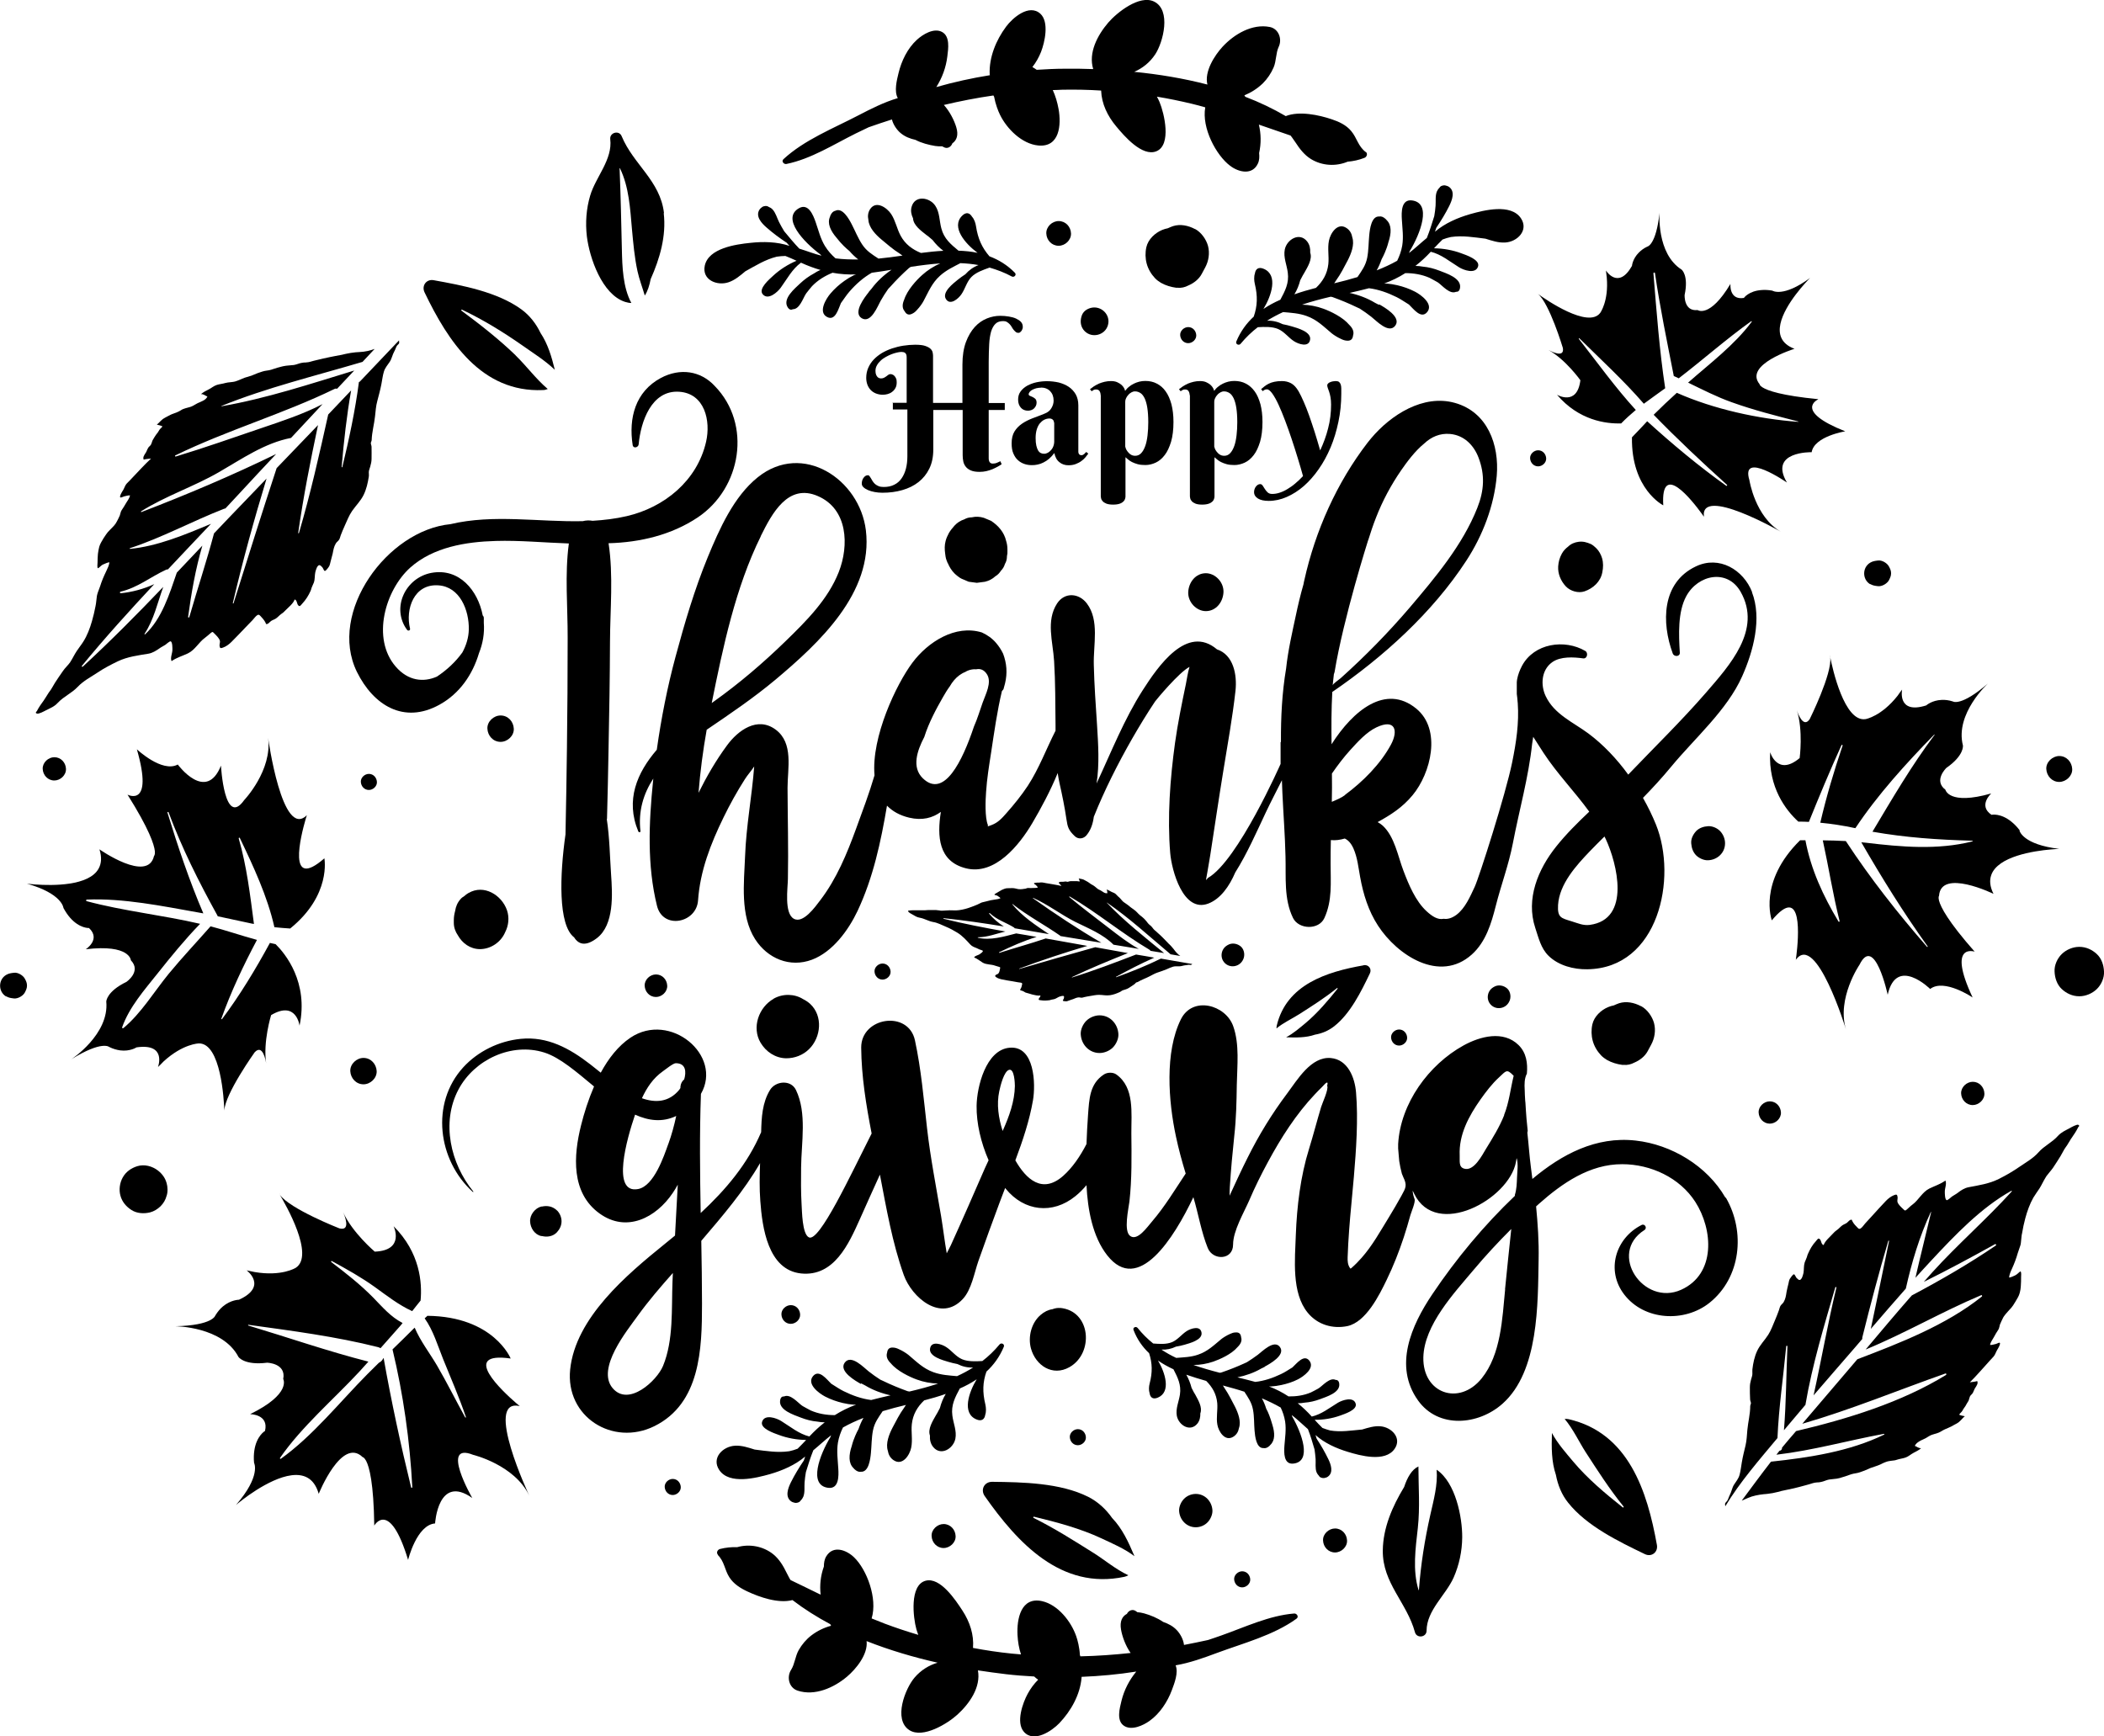 <?xml version="1.0" encoding="UTF-8"?>
<svg id="_图层_2" data-name="图层 2" xmlns="http://www.w3.org/2000/svg" viewBox="0 0 175.39 144.75">
  <g id="_图层_2-2" data-name=" 图层 2">
    <g>
      <path d="M136.78,83.88c-.55-.29-1.21-.43-1.81-.24-.14,.05-.29,.11-.44,.18-.16,.03-.32,.08-.47,.14-.6,.25-1.17,.78-1.32,1.44-.1,.45-.09,.93,.03,1.37,.12,.45,.37,.87,.69,1.21,.15,.16,.32,.28,.5,.39,.39,.22,.83,.35,1.27,.41h.11c.32,.03,.62-.04,.9-.19,.45-.19,.87-.51,1.11-.95,.1-.18,.2-.36,.29-.54,.3-.55,.4-1.21,.24-1.81-.15-.55-.57-1.14-1.08-1.41Z"/>
      <path d="M99.6,19.09c-.55-.29-1.21-.43-1.81-.24-.14,.05-.29,.11-.44,.18-.16,.03-.32,.08-.47,.14-.6,.25-1.17,.78-1.32,1.44-.1,.45-.09,.93,.03,1.37,.12,.45,.37,.87,.69,1.21,.15,.16,.32,.28,.5,.39,.39,.22,.83,.35,1.27,.41h.11c.32,.03,.62-.04,.9-.19,.45-.19,.87-.51,1.11-.95,.1-.18,.2-.36,.29-.54,.3-.55,.4-1.21,.24-1.81-.15-.55-.57-1.14-1.08-1.41Z"/>
      <path d="M88.25,20.49c.54,0,1.05-.47,1.03-1.03-.02-.56-.45-1.03-1.03-1.03-.54,0-1.05,.47-1.03,1.03,.02,.56,.45,1.03,1.03,1.03Z"/>
      <path d="M100.66,126.92c.24-.24,.42-.64,.41-.98-.03-.75-.61-1.39-1.39-1.39-.36,0-.73,.15-.98,.41-.24,.24-.42,.64-.41,.98,.03,.75,.61,1.39,1.39,1.39,.36,0,.73-.15,.98-.41Z"/>
      <path d="M90.55,85.11c-.27,.27-.48,.72-.46,1.11,.04,.85,.69,1.57,1.57,1.57,.4,0,.83-.18,1.11-.46,.27-.27,.48-.72,.46-1.11-.04-.85-.69-1.57-1.57-1.57-.4,0-.83,.18-1.11,.46Z"/>
      <path d="M42.83,60.75c-.03-.6-.48-1.1-1.1-1.1-.58,0-1.13,.51-1.1,1.1,.03,.6,.48,1.1,1.1,1.1,.58,0,1.13-.51,1.1-1.1Z"/>
      <g>
        <path d="M74.37,33.58h1.21v-3.78c0-.1-.01-.18-.03-.23-.02-.06-.05-.1-.09-.14-.04-.03-.09-.06-.14-.07-.06-.01-.12-.02-.18-.02-.1,0-.22,.02-.36,.05-.14,.03-.3,.08-.46,.14-.16,.06-.32,.14-.48,.23-.16,.09-.31,.19-.43,.31-.13,.12-.23,.24-.31,.39-.08,.14-.12,.29-.12,.46,0,.14,.02,.25,.06,.34,.04,.08,.08,.15,.13,.19,.05,.04,.1,.07,.15,.08,.05,.01,.09,.02,.11,.02,.11,0,.2-.02,.27-.06,.07-.04,.14-.08,.19-.12,.06-.04,.11-.08,.16-.12,.05-.04,.11-.06,.18-.06,.05,0,.11,.01,.17,.04,.06,.02,.12,.06,.17,.12,.05,.05,.09,.12,.13,.21,.04,.09,.05,.19,.05,.32,0,.18-.03,.33-.1,.46-.07,.13-.16,.24-.27,.32-.11,.09-.23,.15-.37,.19-.14,.04-.28,.06-.42,.06-.21,0-.4-.04-.58-.11-.17-.07-.32-.17-.44-.3-.12-.13-.21-.28-.27-.45-.06-.17-.09-.36-.09-.55,0-.31,.06-.59,.17-.84,.11-.25,.26-.48,.46-.69,.19-.2,.42-.38,.68-.54,.26-.15,.54-.28,.84-.38,.3-.1,.62-.18,.94-.23,.33-.05,.66-.08,.98-.08,.36,0,.65,.03,.85,.1,.2,.07,.35,.15,.45,.25,.1,.1,.15,.2,.17,.31,.02,.11,.03,.2,.03,.27v3.92h2.45v-3.2c0-.73,.1-1.35,.29-1.87,.19-.51,.44-.93,.74-1.26s.64-.56,1.01-.71c.37-.15,.74-.22,1.11-.22,.25,0,.49,.02,.72,.06,.23,.04,.43,.09,.6,.17,.17,.08,.31,.17,.41,.28,.1,.11,.15,.24,.15,.4,0,.07,0,.13-.03,.19-.02,.06-.05,.11-.08,.16-.04,.05-.08,.09-.12,.12-.05,.03-.09,.04-.14,.04-.08,0-.15-.02-.21-.07-.06-.05-.12-.11-.18-.18-.06-.07-.11-.15-.16-.24-.05-.09-.11-.17-.18-.24-.07-.07-.14-.13-.23-.18-.08-.05-.18-.07-.3-.07-.27,0-.49,.07-.64,.22-.16,.15-.28,.37-.37,.65-.08,.29-.14,.64-.16,1.07-.02,.43-.04,.91-.04,1.46v3.43h1.34v.58h-1.34v4.04c0,.13,.03,.23,.08,.31,.06,.08,.14,.12,.26,.12,.12,0,.24-.02,.35-.07,.11-.04,.2-.09,.28-.13l.11,.25c-.1,.07-.21,.14-.34,.21-.13,.07-.27,.14-.43,.21-.16,.06-.33,.12-.51,.16-.18,.04-.37,.06-.56,.06-.3,0-.55-.04-.73-.12-.19-.08-.33-.19-.43-.32-.1-.13-.17-.28-.2-.44-.03-.16-.05-.33-.05-.5v-3.78h-2.45v3.31c0,.6-.11,1.13-.33,1.58-.22,.45-.52,.82-.9,1.12-.38,.3-.83,.52-1.35,.67-.52,.15-1.07,.22-1.66,.22-.23,0-.44-.02-.65-.06-.21-.04-.39-.09-.55-.16-.16-.07-.29-.15-.38-.24-.1-.09-.14-.19-.14-.3,0-.08,.01-.16,.03-.24,.02-.08,.06-.16,.1-.22,.04-.07,.1-.12,.16-.17,.06-.04,.14-.07,.22-.07,.05,0,.09,.02,.13,.07,.04,.05,.08,.11,.12,.18,.04,.07,.09,.15,.14,.24,.05,.08,.12,.16,.2,.24,.08,.07,.18,.13,.3,.18,.12,.05,.26,.07,.43,.07,.34,0,.63-.06,.88-.19,.25-.12,.45-.3,.61-.53,.16-.23,.28-.5,.36-.81,.08-.31,.12-.65,.12-1.03v-3.9h-1.21v-.58Z"/>
        <path d="M86.8,32.32c-.15,0-.29,.02-.42,.05-.13,.04-.24,.08-.33,.13-.09,.05-.17,.11-.22,.18-.05,.06-.08,.13-.08,.18,0,.07,.03,.11,.1,.14,.07,.03,.15,.06,.23,.1,.08,.04,.16,.09,.23,.16,.07,.07,.1,.17,.1,.32,0,.09-.02,.18-.06,.26-.04,.08-.09,.15-.15,.21-.06,.06-.14,.11-.23,.14-.09,.03-.18,.05-.27,.05-.25,0-.45-.08-.6-.25-.15-.17-.23-.39-.23-.67s.07-.5,.21-.69c.14-.19,.33-.35,.56-.48,.23-.12,.49-.22,.77-.28,.29-.06,.58-.09,.86-.09,.35,0,.68,.04,.99,.11,.31,.08,.59,.2,.83,.36,.24,.16,.43,.37,.58,.62,.14,.25,.22,.56,.22,.92v3.76s0,.08,0,.13c0,.05,.02,.09,.03,.13,.02,.04,.04,.07,.08,.1,.04,.03,.09,.04,.15,.04,.08,0,.15-.03,.22-.09,.07-.06,.13-.12,.18-.18l.17,.14c-.07,.09-.15,.2-.24,.31-.09,.11-.21,.22-.34,.31-.13,.1-.29,.18-.47,.25-.18,.07-.38,.1-.61,.1-.28,0-.53-.08-.74-.25-.22-.17-.36-.42-.43-.77-.14,.19-.29,.35-.44,.48-.15,.13-.31,.23-.47,.31-.16,.08-.32,.14-.48,.17-.16,.04-.32,.05-.49,.05-.21,0-.42-.03-.62-.1-.2-.07-.38-.17-.54-.32-.16-.14-.28-.33-.38-.56-.1-.23-.14-.51-.14-.84,0-.4,.08-.73,.24-.99,.16-.26,.37-.47,.63-.65,.26-.18,.55-.32,.88-.45,.33-.12,.67-.25,1.01-.39,.26-.1,.44-.25,.56-.46,.12-.2,.18-.41,.18-.62,0-.33-.1-.59-.29-.79-.19-.2-.46-.3-.79-.3Zm1.06,2.91c0-.11-.04-.19-.11-.25-.07-.06-.16-.09-.27-.09-.16,0-.3,.04-.44,.11-.14,.07-.26,.18-.37,.31-.11,.14-.19,.31-.25,.51-.06,.2-.09,.44-.09,.7s.02,.47,.06,.64c.04,.17,.09,.3,.15,.4,.06,.1,.14,.17,.22,.21,.08,.04,.17,.06,.27,.06,.12,0,.22-.03,.33-.09,.1-.06,.19-.14,.27-.23,.08-.09,.14-.2,.18-.31,.04-.12,.07-.23,.07-.35v-1.62Z"/>
        <path d="M91.75,32.95c0-.13-.03-.24-.09-.34-.06-.1-.16-.14-.3-.14-.08,0-.14,.01-.19,.04-.05,.03-.11,.06-.17,.11l-.14-.17c.1-.08,.22-.17,.34-.25,.13-.08,.26-.15,.41-.22,.15-.06,.3-.11,.47-.15,.17-.04,.35-.06,.53-.06,.2,0,.37,.03,.51,.09,.14,.06,.26,.14,.36,.22,.1,.09,.17,.18,.22,.27,.05,.1,.08,.18,.09,.24,.09-.12,.19-.24,.32-.34,.12-.1,.25-.19,.4-.26,.14-.07,.3-.13,.46-.17,.16-.04,.33-.06,.5-.06,.35,0,.68,.07,.96,.22,.29,.15,.54,.36,.74,.65,.21,.29,.36,.64,.48,1.07,.11,.43,.17,.92,.17,1.48,0,.65-.07,1.2-.2,1.65-.14,.45-.31,.83-.53,1.11-.22,.29-.47,.5-.75,.63-.28,.13-.57,.2-.86,.2-.24,0-.46-.02-.64-.07-.18-.05-.34-.11-.48-.18-.13-.07-.24-.14-.33-.22-.09-.07-.16-.13-.21-.18v3.24c0,.06,0,.13-.03,.21-.02,.08-.06,.16-.13,.23-.07,.07-.17,.14-.31,.19-.14,.05-.32,.08-.56,.08s-.42-.03-.56-.08c-.14-.06-.24-.12-.31-.2-.07-.08-.12-.16-.13-.23-.02-.08-.03-.14-.03-.19v-8.43Zm2.04,4.23s.02,.1,.05,.19c.03,.09,.08,.18,.15,.27,.07,.09,.15,.18,.26,.25,.1,.07,.23,.11,.38,.11,.19,0,.36-.07,.5-.22,.14-.15,.25-.35,.34-.6,.09-.25,.15-.55,.19-.89,.04-.34,.06-.7,.06-1.09,0-.47-.03-.88-.08-1.2-.05-.33-.13-.59-.22-.79-.1-.2-.21-.35-.35-.44-.14-.09-.29-.14-.46-.14-.1,0-.2,.03-.29,.08-.1,.06-.19,.12-.26,.21-.08,.08-.14,.17-.19,.28-.05,.1-.07,.2-.07,.29v3.7Z"/>
        <path d="M99.17,32.95c0-.13-.03-.24-.09-.34-.06-.1-.16-.14-.3-.14-.08,0-.14,.01-.19,.04-.05,.03-.11,.06-.17,.11l-.14-.17c.1-.08,.22-.17,.34-.25,.13-.08,.26-.15,.41-.22,.15-.06,.3-.11,.47-.15,.17-.04,.35-.06,.53-.06,.2,0,.37,.03,.51,.09,.14,.06,.26,.14,.36,.22,.1,.09,.17,.18,.22,.27,.05,.1,.08,.18,.09,.24,.09-.12,.19-.24,.32-.34,.12-.1,.25-.19,.4-.26,.14-.07,.3-.13,.46-.17,.16-.04,.33-.06,.5-.06,.35,0,.68,.07,.96,.22,.29,.15,.53,.36,.74,.65,.21,.29,.36,.64,.48,1.07,.11,.43,.17,.92,.17,1.48,0,.65-.07,1.2-.2,1.65-.14,.45-.31,.83-.53,1.11-.22,.29-.47,.5-.75,.63-.28,.13-.57,.2-.86,.2-.24,0-.46-.02-.64-.07-.18-.05-.34-.11-.48-.18-.13-.07-.24-.14-.33-.22-.09-.07-.16-.13-.21-.18v3.24c0,.06,0,.13-.03,.21-.02,.08-.06,.16-.13,.23-.07,.07-.17,.14-.31,.19-.14,.05-.32,.08-.56,.08s-.42-.03-.55-.08c-.14-.06-.24-.12-.31-.2-.07-.08-.12-.16-.13-.23-.02-.08-.03-.14-.03-.19v-8.43Zm2.04,4.23s.02,.1,.05,.19c.03,.09,.08,.18,.15,.27,.07,.09,.15,.18,.26,.25,.1,.07,.23,.11,.38,.11,.2,0,.36-.07,.5-.22,.14-.15,.25-.35,.34-.6,.09-.25,.15-.55,.19-.89,.04-.34,.06-.7,.06-1.09,0-.47-.03-.88-.08-1.2-.05-.33-.13-.59-.22-.79-.1-.2-.21-.35-.35-.44-.14-.09-.29-.14-.46-.14-.1,0-.2,.03-.29,.08-.1,.06-.19,.12-.26,.21-.08,.08-.14,.17-.19,.28-.05,.1-.07,.2-.07,.29v3.7Z"/>
        <path d="M111.81,32.82c0,.81-.08,1.59-.24,2.35-.16,.76-.37,1.46-.65,2.13-.28,.66-.61,1.27-.99,1.81-.38,.55-.8,1.02-1.24,1.41-.45,.39-.92,.69-1.42,.91-.5,.22-1,.33-1.51,.33-.39,0-.69-.07-.9-.2-.21-.13-.32-.31-.32-.53,0-.08,.01-.17,.04-.25,.03-.08,.06-.15,.11-.21,.04-.06,.1-.11,.16-.15,.06-.04,.13-.06,.2-.06,.08,0,.15,.04,.21,.13,.06,.08,.11,.18,.18,.28,.06,.1,.14,.19,.23,.28,.09,.08,.21,.13,.37,.13,.2,0,.41-.03,.62-.1,.22-.07,.44-.17,.65-.3,.22-.13,.44-.28,.66-.47,.22-.18,.44-.39,.65-.62-.12-.45-.27-.94-.43-1.47-.16-.53-.33-1.06-.51-1.6-.18-.54-.36-1.05-.55-1.55-.19-.5-.37-.94-.55-1.33-.18-.39-.35-.69-.52-.93-.17-.23-.31-.35-.44-.35-.08,0-.15,.01-.2,.04-.05,.03-.1,.06-.16,.11l-.13-.17c.09-.08,.18-.15,.28-.23,.1-.08,.21-.15,.35-.22,.13-.07,.29-.12,.47-.16,.18-.04,.39-.06,.64-.06,.27,0,.52,.06,.75,.18,.23,.12,.44,.35,.63,.67,.14,.24,.28,.54,.43,.88,.15,.34,.3,.72,.45,1.14,.15,.42,.3,.88,.46,1.37,.15,.49,.31,1,.46,1.54,.27-.58,.5-1.19,.66-1.83,.17-.64,.25-1.31,.25-1.99,0-.24-.02-.45-.05-.62-.03-.17-.07-.32-.11-.44-.04-.12-.08-.23-.11-.31-.03-.09-.05-.16-.05-.23s.03-.12,.08-.17c.05-.05,.12-.08,.19-.11,.08-.03,.15-.05,.23-.06s.14-.02,.2-.02c.12,0,.21,.02,.28,.07,.06,.05,.11,.12,.14,.21,.03,.09,.05,.2,.05,.33,0,.13,0,.27,0,.43Z"/>
      </g>
      <g>
        <path d="M132.09,49.3c.72-.25,1.34-.81,1.48-1.59,.08-.4,.09-.78-.02-1.17-.09-.3-.25-.6-.47-.82-.13-.13-.3-.28-.46-.36-.35-.15-.65-.24-1.03-.19-.32,.04-.64,.17-.87,.4-.21,.16-.38,.33-.52,.58-.19,.35-.28,.67-.31,1.06-.04,.63,.22,1.23,.64,1.68,.37,.39,1.04,.59,1.56,.41Z"/>
        <path d="M131.47,46.92s0,0-.01-.01c.03,.02,.07,.05,.01,.01Z"/>
        <path d="M131.45,46.92s0,0,0,0c0,.01,.01,.02,0,0Z"/>
      </g>
      <path d="M99.05,49.37c.04-.85,.64-1.58,1.47-1.58,.77,0,1.5,.73,1.47,1.58-.04,.85-.64,1.58-1.47,1.58-.77,0-1.5-.73-1.47-1.58Z"/>
      <path d="M92.36,27.1c.24-.86-.57-1.65-1.43-1.43-.37,.1-.66,.32-.77,.69-.14,.44-.08,.91,.26,1.25,.62,.62,1.71,.33,1.94-.51Z"/>
      <path d="M111.29,127.43c-.52,0-1.03,.46-1,1,.02,.54,.44,1,1,1,.52,0,1.03-.46,1-1-.02-.54-.44-1-1-1Z"/>
      <path d="M78.66,127.06c-.52,0-1.03,.46-1,1,.02,.54,.44,1,1,1,.52,0,1.03-.46,1-1-.02-.54-.44-1-1-1Z"/>
      <path d="M124.53,82.28l-.05,.03c-.52,.31-.62,1.04-.19,1.47,.43,.43,1.16,.33,1.47-.19,.01-.02,.02-.03,.03-.05,.2-.34,.15-.84-.14-1.12-.3-.27-.76-.36-1.12-.14Z"/>
      <path d="M102.34,78.79l-.05,.03c-.52,.31-.62,1.04-.19,1.47,.43,.43,1.16,.33,1.47-.19,.01-.02,.02-.03,.03-.05,.2-.34,.15-.84-.14-1.12-.3-.27-.76-.36-1.12-.14Z"/>
      <path d="M53.74,82.18c.02,.51,.41,.94,.94,.94,.49,0,.96-.43,.94-.94-.02-.51-.41-.94-.94-.94-.49,0-.96,.43-.94,.94Z"/>
      <path d="M64.49,83.27c-1.24,.7-1.84,2.39-1.09,3.66,.45,.76,1.24,1.29,2.14,1.3,.71,0,1.39-.26,1.9-.76,1.01-.99,1.18-2.77,.09-3.78-.18-.16-.38-.29-.58-.39-.71-.45-1.68-.48-2.46-.04Z"/>
      <path d="M113.85,12.68c-.65-.5-.72-1.16-1.21-1.75-.42-.51-1.03-.79-1.64-.99-1.04-.35-2.69-.71-3.82-.26-1.06-.62-2.19-1.16-3.37-1.61-.03-.04-.05-.08-.08-.12,.56-.23,1.08-.56,1.54-1,.38-.38,.69-.84,.9-1.33,.23-.54,.18-1.2,.42-1.71,.31-.64,.01-1.51-.74-1.66-1.47-.29-2.97,.6-3.94,1.65-.67,.73-1.53,2.07-1.26,3.15-2-.52-4.07-.86-6.1-1.06,.69-.3,1.3-.78,1.75-1.46,.66-1,1.36-3.69-.1-4.4-1.21-.59-3.1,.92-3.82,1.76-.89,1.04-1.67,2.51-1.25,3.87-.81-.03-1.6-.04-2.37-.03-.77,0-1.56,.04-2.34,.09-.11-.08-.24-.16-.36-.23,.3-.38,.54-.81,.72-1.26,.31-.8,.7-2.5-.06-3.19-.94-.84-2.31,.35-2.85,1.08-.84,1.13-1.43,2.56-1.37,3.98,0,.03,.01,.05,.02,.07-1.5,.24-3,.57-4.47,.99,.49-.77,.81-1.64,.92-2.56,.08-.64,.24-1.68-.45-2.04-.68-.36-1.6,.21-2.09,.66-.78,.71-1.29,1.77-1.53,2.78-.14,.58-.38,1.51-.06,2.08-1.15,.34-2.25,.9-3.29,1.44-2.09,1.09-4.5,2.04-6.24,3.65-.2,.18,.04,.45,.25,.4,2.05-.42,3.92-1.62,5.77-2.54,.36-.18,.72-.35,1.08-.52,.64-.23,1.29-.44,1.94-.65,.11,.44,.42,.88,.72,1.13,.37,.31,.79,.47,1.24,.57,.51,.27,1.11,.42,1.65,.51,.2,.03,.39,.04,.58,.03,.04,.02,.08,.04,.12,.06,.31,.19,.63-.02,.73-.31,.36-.25,.53-.69,.32-1.36-.17-.56-.54-1.3-1.03-1.84,1.36-.32,2.73-.59,4.13-.79,.02,.04,.04,.08,.06,.11,.11,.6,.34,1.21,.5,1.52,.57,1.16,1.82,2.41,3.18,2.54,1.79,.17,1.93-1.73,1.69-3.05-.1-.55-.26-1.09-.48-1.57,.26,0,.53-.02,.79-.03,1.08-.02,2.16,0,3.24,.07,.04,1.1,.53,2.12,1.26,2.99,.64,.77,2.16,2.56,3.35,2.07,1.28-.53,.65-3.17,.26-4.1-.07-.16-.14-.31-.22-.45,.97,.16,1.94,.36,2.9,.59,.38,.09,.75,.19,1.13,.3-.31,1.72,.91,4,2.07,4.87,.72,.55,1.86,.81,2.32-.19,.13-.28,.13-.58,.1-.87,.18-.81,.16-1.61-.02-2.37,.88,.31,1.76,.61,2.64,.91,.04,.05,.07,.1,.11,.14,.1,.15,.21,.29,.3,.43,.35,.54,.74,1.05,1.29,1.39,.93,.57,2.08,.63,3.06,.22,.47-.04,.94-.14,1.4-.32,.19-.07,.3-.35,.11-.5Z"/>
      <path d="M59.82,129.62c.58,.57,.57,1.24,.98,1.88,.35,.55,.92,.91,1.5,1.18,1,.47,2.58,1.03,3.76,.72,.98,.75,2.03,1.41,3.15,2.01,.02,.04,.04,.08,.07,.13-.59,.16-1.14,.42-1.65,.81-.43,.33-.78,.75-1.05,1.22-.29,.51-.33,1.17-.63,1.64-.39,.6-.19,1.5,.54,1.74,1.43,.47,3.02-.24,4.11-1.16,.76-.64,1.77-1.87,1.64-2.97,1.92,.76,3.93,1.35,5.92,1.8-.72,.21-1.39,.62-1.92,1.24-.78,.91-1.8,3.49-.44,4.38,1.13,.73,3.19-.54,4.01-1.29,1.01-.92,1.97-2.29,1.71-3.69,.8,.12,1.58,.23,2.35,.32,.77,.09,1.55,.15,2.34,.19,.1,.1,.22,.19,.33,.27-.34,.34-.63,.73-.87,1.17-.41,.75-1,2.39-.32,3.17,.83,.95,2.34-.07,2.96-.72,.97-1.02,1.73-2.37,1.85-3.79,0-.03,0-.05,0-.07,1.52-.06,3.05-.2,4.56-.44-.58,.71-1.01,1.53-1.23,2.43-.15,.62-.44,1.64,.19,2.08,.63,.44,1.61-.01,2.15-.4,.86-.61,1.5-1.6,1.86-2.57,.21-.56,.56-1.45,.31-2.06,1.18-.2,2.34-.62,3.44-1.03,2.21-.82,4.72-1.47,6.64-2.86,.22-.16,.02-.45-.2-.43-2.08,.17-4.09,1.13-6.04,1.82-.38,.14-.76,.26-1.14,.39-.67,.15-1.33,.28-2,.41-.05-.45-.31-.92-.58-1.21-.33-.36-.73-.56-1.16-.71-.48-.33-1.05-.56-1.58-.71-.19-.05-.39-.09-.57-.1-.04-.03-.08-.05-.11-.08-.29-.22-.63-.05-.76,.22-.39,.2-.61,.62-.49,1.31,.1,.58,.38,1.36,.8,1.95-1.39,.15-2.78,.25-4.19,.28-.01-.04-.03-.08-.04-.12-.03-.61-.19-1.24-.31-1.57-.43-1.23-1.52-2.61-2.84-2.91-1.76-.39-2.12,1.48-2.05,2.82,.03,.56,.12,1.11,.29,1.62-.26-.02-.53-.04-.79-.07-1.08-.11-2.15-.27-3.21-.47,.09-1.1-.26-2.17-.89-3.13-.55-.84-1.84-2.81-3.07-2.47-1.34,.37-1.03,3.07-.76,4.04,.05,.16,.1,.32,.16,.47-.94-.28-1.88-.59-2.81-.94-.36-.14-.72-.28-1.08-.43,.51-1.67-.41-4.08-1.46-5.09-.65-.63-1.75-1.03-2.32-.09-.16,.26-.2,.56-.2,.85-.28,.78-.36,1.58-.27,2.35-.84-.41-1.67-.82-2.51-1.22-.03-.05-.06-.1-.09-.15-.08-.16-.17-.31-.24-.46-.28-.58-.61-1.13-1.11-1.54-.85-.68-1.99-.88-3.01-.59-.47-.02-.95,.03-1.43,.15-.2,.05-.34,.31-.17,.48Z"/>
      <path d="M30.3,90.4c.57,0,1.12-.5,1.1-1.1-.03-.59-.48-1.1-1.1-1.1-.57,0-1.12,.5-1.1,1.1,.03,.59,.48,1.1,1.1,1.1h0Z"/>
      <path d="M155.9,48.69c.22,.13,.4,.15,.65,.18,.34,.04,.79-.23,.93-.53,.09-.19,.16-.33,.16-.54s-.06-.35-.16-.54c-.14-.3-.59-.58-.93-.53-.24,.03-.43,.05-.65,.18-.67,.4-.67,1.4,0,1.8h0Z"/>
      <path d="M.51,83.06c.22,.13,.4,.15,.65,.18,.34,.04,.79-.23,.93-.53,.09-.19,.16-.33,.16-.54s-.06-.35-.16-.54c-.14-.3-.59-.58-.93-.53-.24,.03-.43,.05-.65,.18-.67,.4-.67,1.4,0,1.8H.51Z"/>
      <path d="M13.89,99.69c.11-.31,.09-.75,0-1.05-.12-.44-.37-.77-.72-1.05-.48-.37-1.14-.55-1.74-.36-.5,.16-.93,.46-1.19,.92-.26,.45-.34,1.04-.2,1.54,.14,.51,.48,.91,.92,1.19,.45,.29,1.03,.32,1.54,.2,.34-.09,.63-.27,.88-.51,.25-.25,.42-.54,.51-.88h0Z"/>
      <path d="M173.33,83.06c.53,0,1.08-.23,1.46-.6s.63-.94,.6-1.46c-.02-.53-.2-1.09-.6-1.46-.4-.37-.9-.6-1.46-.6-.53,0-1.08,.23-1.46,.6s-.63,.94-.6,1.46c.02,.53,.2,1.09,.6,1.46,.4,.37,.9,.6,1.46,.6h0Z"/>
      <path d="M164.45,92.13c.5,0,.99-.44,.97-.97-.02-.52-.42-.97-.97-.97-.5,0-.99,.44-.97,.97,.02,.52,.42,.97,.97,.97h0Z"/>
      <path d="M4.53,65.07c.5,0,.99-.44,.97-.97-.02-.52-.42-.97-.97-.97-.5,0-.99,.44-.97,.97,.02,.52,.42,.97,.97,.97h0Z"/>
      <path d="M171.66,65.19c.56,0,1.11-.5,1.08-1.08-.03-.58-.47-1.08-1.08-1.08-.56,0-1.11,.5-1.08,1.08,.03,.58,.47,1.08,1.08,1.08h0Z"/>
      <path d="M30.75,65.86c.35,0,.69-.31,.67-.67-.02-.36-.29-.67-.67-.67-.35,0-.69,.31-.67,.67,.02,.36,.29,.67,.67,.67h0Z"/>
      <path d="M56.08,124.64c.35,0,.69-.31,.67-.67-.02-.36-.29-.67-.67-.67-.35,0-.69,.31-.67,.67,.02,.36,.29,.67,.67,.67h0Z"/>
      <path d="M103.55,132.34c.35,0,.69-.31,.67-.67-.02-.36-.29-.67-.67-.67-.35,0-.69,.31-.67,.67,.02,.36,.29,.67,.67,.67h0Z"/>
      <path d="M116.63,87.17c.35,0,.69-.31,.67-.67-.02-.36-.29-.67-.67-.67-.35,0-.69,.31-.67,.67,.02,.36,.29,.67,.67,.67h0Z"/>
      <path d="M128.22,38.88c.35,0,.69-.31,.67-.67-.02-.36-.29-.67-.67-.67-.35,0-.69,.31-.67,.67,.02,.36,.29,.67,.67,.67h0Z"/>
      <path d="M89.85,120.49c.35,0,.69-.31,.67-.67-.02-.36-.29-.67-.67-.67-.35,0-.69,.31-.67,.67,.02,.36,.29,.67,.67,.67h0Z"/>
      <path d="M99.05,28.61c.35,0,.69-.31,.67-.67-.02-.36-.29-.67-.67-.67-.35,0-.69,.31-.67,.67,.02,.36,.29,.67,.67,.67h0Z"/>
      <path d="M73.57,81.67c.35,0,.69-.31,.67-.67-.02-.36-.29-.67-.67-.67-.35,0-.69,.31-.67,.67,.02,.36,.29,.67,.67,.67h0Z"/>
      <path d="M147.53,93.68c.49,0,.95-.43,.93-.93-.02-.5-.41-.93-.93-.93-.49,0-.95,.43-.93,.93,.02,.5,.41,.93,.93,.93h0Z"/>
      <path d="M140.98,70.29s0,.01,0,.02c.03,.38,.14,.72,.41,1,.24,.24,.65,.43,1,.41,.77-.03,1.41-.62,1.41-1.41,0,0,0-.01,0-.02,0-.36-.16-.74-.41-1s-.65-.43-1-.41c-.36,.02-.74,.14-1,.41-.24,.26-.44,.63-.41,1h0Z"/>
      <path d="M138.12,128.8c-.8-4.47-2.36-9.33-7.35-10.48-.12-.03-.23-.03-.34-.02,.69,.81,1.2,1.91,1.74,2.75,1.01,1.56,1.99,3.09,3.17,4.55,.04,.05-.02,.11-.07,.07-1.46-1.16-2.93-2.39-4.13-3.82-.57-.68-1.3-1.5-1.77-2.38-.04,1.22-.04,2.4,.33,3.49,.16,.84,.48,1.65,1.02,2.32,1.55,1.95,4.22,3.24,6.4,4.29,.56,.27,1.11-.17,1-.77Z"/>
      <path d="M91.19,129.49c-1.66-1.04-3.27-2.07-5.03-2.94-.06-.03-.03-.11,.04-.1,1.9,.46,3.86,.98,5.63,1.81,.85,.4,1.91,.85,2.74,1.48-.5-1.18-1.02-2.31-1.86-3.18-.52-.74-1.19-1.36-2-1.77-2.34-1.17-5.47-1.22-8.01-1.25-.65,0-.98,.65-.62,1.18,2.74,3.91,6.38,7.86,11.65,6.74,.12-.03,.23-.07,.33-.13-1.02-.47-2-1.29-2.88-1.85Z"/>
      <path d="M113.67,80.48c-3.08,.54-6.43,1.6-7.24,5.03-.02,.08-.02,.16-.02,.23,.56-.47,1.32-.82,1.9-1.19,1.08-.69,2.14-1.36,3.14-2.17,.03-.03,.07,.01,.05,.05-.8,1-1.66,2.01-2.64,2.84-.47,.39-1.04,.89-1.65,1.21,.84,.03,1.66,.04,2.41-.22,.58-.1,1.13-.33,1.6-.7,1.35-1.06,2.25-2.9,2.97-4.4,.19-.38-.11-.77-.53-.69Z"/>
      <path d="M119.76,122.54c.1,1.26-.25,2.52-.53,3.76-.47,2.1-.79,4.11-.95,6.26,0,.02-.03,.02-.03,0-.51-1.65-.25-3.47-.06-5.17,.19-1.75,.05-3.41,.05-5.13-.55,.25-.93,.92-1.19,1.71-.98,1.62-1.76,3.4-1.78,5.3-.03,2.72,2.01,4.34,2.68,6.81,.15,.54,.97,.43,.97-.13,.01-1.71,1.61-2.97,2.26-4.44,.46-1.05,.7-2.19,.71-3.34,.01-1.69-.55-4.56-2.12-5.63Z"/>
      <path d="M55.35,17.76c-.32-2.71-2.55-4.04-3.53-6.41-.21-.52-1.01-.3-.95,.25,.21,1.7-1.21,3.15-1.67,4.7-.33,1.1-.41,2.27-.28,3.4,.22,1.79,1.26,4.85,3.19,5.47,.19,.06,.36,.09,.52,.09-.71-1.31-.76-3.05-.79-4.47-.05-2.26-.1-4.51-.19-6.76,0-.02,.02-.02,.03,0,.76,1.56,.85,3.37,1,5.07,.11,1.17,.21,2.35,.46,3.5,.15,.69,.41,1.36,.61,2.04,.24-.36,.39-.85,.49-1.37,.77-1.73,1.31-3.6,1.09-5.49Z"/>
      <path d="M42.98,29.62c-1.39-1.34-2.96-2.57-4.51-3.72-.05-.04,0-.11,.05-.08,1.8,.86,3.44,1.87,5.07,3.01,.86,.61,1.86,1.23,2.66,2-.27-1.11-.59-2.17-1.19-3.07-.37-.77-.9-1.46-1.6-1.97-2.01-1.46-4.93-2-7.31-2.43-.61-.11-1.02,.46-.76,1.01,1.96,4.09,4.75,8.37,9.87,8.15,.15,0,.28-.04,.4-.09-.98-.83-1.78-1.93-2.68-2.8Z"/>
      <g>
        <path d="M128.22,24.47s-.08-.06-.11-.08c0,0,.04,.03,.11,.08Z"/>
        <path d="M151.57,33.28c-3.07-.3-4.21-.71-4.64-.98-.26-.16-.25-.27-.25-.27-1.34-1.64,2.91-2.95,2.91-2.95-.59-.22-.93-.54-1.1-.92-.62-1.39,1.11-3.57,1.96-4.52h0c.26-.3,.44-.47,.44-.47-2.25,1.66-3.15,1.06-3.15,1.06-.34-.06-.63-.07-.88-.05,0,0,0,0,0,0,0,0,0,0,0,0-1.09,.07-1.49,.66-1.49,.66-1.25,.2-1.12-1.17-1.12-1.17-1.73,2.89-2.74,2.18-2.74,2.18-1.16,.13-1.08-1.26-1.08-1.26,.35-1.64-.25-2.11-.25-2.11-2.11-1.34-1.84-4.75-1.84-4.75-.29,2.72-1.02,2.83-1.02,2.83-.3,.14-.52,.31-.7,.49h0s0,0,0,0c-.54,.54-.58,1.12-.58,1.12-1.15,2.03-2.17,.38-2.17,.38,.02,.2,.04,.39,.07,.59,.17,1.98-.55,2.95-.55,2.95-1,1.32-4.52-1.1-5.19-1.59,.97,.8,2.08,4.51,2.08,4.51,.15,.88-.99,.28-1.2,.17,1.44,.8,2.66,2.52,2.66,2.52-.27,2.2-1.95,1.21-1.95,1.21,1.82,2.14,4.08,2.43,5.35,2.39,.38-.39,.79-.76,1.22-1.12-1.7-1.86-3.2-3.95-4.75-5.93-.02-.03,.02-.07,.05-.04,1.8,1.78,3.71,3.53,5.37,5.45,.6-.45,1.21-.87,1.78-1.29-.48-3.16-.72-6.4-.98-9.58,0-.08,.12-.1,.13-.01,.42,2.89,1.01,5.72,1.57,8.58,.04,0,.07,.02,.11,.04,.1,.04,.2,.09,.3,.14,2.03-1.56,3.97-3.28,6.04-4.76,.03-.02,.07,.02,.04,.05-1.43,1.93-3.51,3.49-5.3,5.07,1.2,.58,2.38,1.19,3.65,1.64,1.81,.65,3.67,1.12,5.53,1.6,.02,0,.02,.03,0,.03-3.3-.24-7.03-1.05-10.12-2.42-.66,.6-1.3,1.2-1.93,1.83,1.96,2.02,4.02,3.95,6.11,5.84,.05,.04-.01,.11-.06,.08-2.31-1.65-4.49-3.47-6.59-5.38-.42,.44-.83,.9-1.27,1.34-.07,4.33,2.61,5.67,2.61,5.67-.22-3.76,2.43-.37,3.19,.67h0s0,0,0,0c.12,.17,.2,.28,.2,.28-.34-2.62,6.41,1.25,6.41,1.25-2.15-1.25-2.62-4.3-2.62-4.3-.76-2.49,3.13,.2,3.13,.2-1.55-2.62,2.06-2.53,2.06-2.53,.22-1.33,2.8-1.74,2.8-1.74-4.32-1.71-2.28-2.65-2.28-2.65Z"/>
      </g>
      <g>
        <path d="M149.77,59.19s0-.02-.01-.04c0,0,0,.01,.01,.04Z"/>
        <path d="M152.57,54.8c0-.05-.02-.11-.03-.15,0,0,0,.06,.03,.15Z"/>
        <path d="M168.36,69.22c-.23-.3-.45-.52-.67-.7-.92-.76-1.68-.59-1.68-.59-1.14-.77-.02-1.78-.02-1.78-3.54,1.01-3.82-.31-3.82-.31-1.02-.77,.08-1.82,.08-1.82,1.51-1.05,1.38-1.87,1.38-1.87-.68-2.65,2.09-5.17,2.09-5.17-2.27,1.96-2.93,1.5-2.93,1.5-.34-.11-.65-.14-.92-.13h0s0,0,0,0c-.83,.03-1.3,.46-1.3,.46-2.44,.77-2.01-1.32-2.01-1.32-.13,.17-.26,.34-.38,.52-1.35,1.71-2.65,1.94-2.65,1.94-1.79,.31-2.78-4.26-2.96-5.15,.17,1.37-1.71,5.15-1.71,5.15-.54,.81-1.01-.52-1.08-.76,.55,1.71,.24,4.01,.24,4.01-1.86,1.56-2.46-.49-2.46-.49-.15,2.94,1.3,4.83,2.35,5.79,.29,0,.59,0,.88,.02,0,0,0,0,0,0,.87-2.15,1.76-4.29,2.72-6.4,.02-.05,.11-.01,.09,.04-.72,2.12-1.35,4.25-1.86,6.43,.96,.09,1.92,.24,2.85,.44,.03,0,.05,0,.07,.02,0,0,0,0,0,0,1.87-2.81,4.23-5.4,6.58-7.81,.01-.01,.04,0,.03,.02-1.94,2.59-3.53,5.32-5.18,8.08,2.78,.49,5.44,.67,8.32,.75,.04,0,.05,.06,0,.06-2.89,.73-5.92,.46-8.85,.11-.13-.02-.27-.02-.4-.04,1.72,2.98,3.52,5.88,5.53,8.68,.02,.03-.03,.07-.05,.04-2.43-2.79-4.74-5.72-6.77-8.82-.64-.03-1.28-.06-1.92-.06,.49,2.24,.84,4.5,1.4,6.73,.01,.05-.06,.09-.09,.04-1.29-2.15-2.3-4.34-2.76-6.78-.15,0-.3,0-.44,0-3.54,3.48-2.36,6.68-2.36,6.68,2.64-3.17,2.22,1.53,2.05,2.92h0s0,0,0,0c-.03,.23-.05,.37-.05,.37,1.7-2.35,4.18,5.8,4.18,5.8-.78-2.6,1.13-5.39,1.13-5.39,1.26-2.56,2.35,2.5,2.35,2.5,.73-3.26,3.54-.48,3.54-.48,1.17-.9,3.54,.71,3.54,.71-2.16-4.6,.17-3.82,.17-3.82-2.23-2.53-2.83-3.72-2.97-4.25-.08-.32,0-.4,0-.4,.15-2.31,4.54-.17,4.54-.17-.31-.62-.34-1.13-.19-1.56,.54-1.57,3.56-2.02,4.96-2.14,.43-.04,.71-.05,.71-.05-3.04-.36-3.31-1.51-3.31-1.51Z"/>
      </g>
      <g>
        <path d="M22.19,88.67s0,.03,0,.04c0,0,0-.01,0-.04Z"/>
        <path d="M22.49,78.63c-1.18,2.17-2.51,4.37-3.98,6.33-.02,.03-.07,.01-.06-.03,.8-2.24,1.85-4.46,2.97-6.57-1.32-.36-2.63-.81-3.86-1.13,0,0,0,0-.01,0-1.16,1.32-2.37,2.6-3.49,3.96-1.21,1.48-2.29,3.29-3.77,4.52-.05,.04-.13,0-.11-.06,.59-1.68,1.86-3.12,2.96-4.5,1.12-1.41,2.28-2.83,3.54-4.13-3.13-.73-6.37-1.06-9.46-1.89-.07-.02-.05-.13,.02-.13,3.03-.13,6.29,.54,9.27,1.07,.15,.03,.3,.06,.44,.08-1.17-2.73-2.12-5.57-2.99-8.4-.02-.06,.07-.08,.09-.03,1.12,3.01,2.52,5.79,4.07,8.6,.01,.02,.02,.05,.03,.07,.95,.2,1.89,.41,2.84,.61,.06,.01,.12,.02,.18,.03-.32-2.41-.59-4.77-1.27-7.13-.02-.05,.07-.09,.09-.04,1.13,2.36,2.3,4.86,2.88,7.42,0,0,0,.01,0,.02,.44,.05,.88,.08,1.32,.11,3.45-2.79,2.85-5.85,2.85-5.85-3.14,2.74-1.96-1.88-1.57-3.24h0s0,0,0,0c.06-.22,.11-.36,.11-.36-2.06,2.07-3.23-6.45-3.23-6.45,.36,2.72-1.99,5.19-1.99,5.19-1.66,2.35-1.94-2.87-1.94-2.87-1.24,3.12-3.6-.09-3.6-.09-1.31,.71-3.41-1.27-3.41-1.27,1.42,4.93-.78,3.78-.78,3.78,1.81,2.88,2.22,4.16,2.28,4.71,.03,.33-.07,.4-.07,.4-.52,2.28-4.55-.55-4.55-.55,.21,.66,.16,1.18-.06,1.59-.79,1.48-3.87,1.44-5.28,1.34h0c-.44-.03-.71-.07-.71-.07,2.97,.84,3.05,2.03,3.05,2.03,.18,.33,.36,.59,.55,.81,.8,.91,1.58,.86,1.58,.86,1.01,.95-.27,1.77-.27,1.77,3.69-.44,3.76,.92,3.76,.92,.9,.93-.37,1.8-.37,1.8-1.67,.81-1.68,1.64-1.68,1.64,.26,2.74-2.91,4.81-2.91,4.81,2.57-1.59,3.16-1.02,3.16-1.02,.32,.16,.63,.24,.9,.28h0s0,0,0,0c.83,.11,1.37-.25,1.37-.25,2.55-.37,1.79,1.64,1.79,1.64,.16-.15,.31-.3,.46-.46,1.62-1.49,2.95-1.51,2.95-1.51,1.83-.02,2.09,4.69,2.12,5.6,.05-1.39,2.53-4.86,2.53-4.86,.67-.72,.92,.68,.96,.93-.28-1.79,.41-4.03,.41-4.03,2.11-1.25,2.37,.88,2.37,.88,.77-3.63-1.2-6.01-1.99-6.79-.16-.03-.33-.07-.49-.11Z"/>
        <path d="M18.7,92.6c0,.05,0,.11,0,.16,0,0,0-.06,0-.16Z"/>
      </g>
      <g>
        <path d="M43.33,117.23s-.11-.09-.3-.25h0c-1.11-.96-4.75-4.33-.46-3.72,0,0-1.41-3.5-6.94-3.56-.08,.07-.15,.14-.23,.21,.71,.99,1.09,2.28,1.54,3.4,.65,1.6,1.34,3.19,1.9,4.83,.01,.04-.04,.06-.06,.03-.79-1.43-1.52-2.9-2.34-4.31-.6-1.03-1.4-2.05-1.87-3.17-.03,.03-.06,.05-.09,.08-.58,.58-1.17,1.16-1.76,1.73,.9,3.74,1.45,7.65,1.65,11.49,0,.06-.08,.07-.1,.01-.87-3.55-1.65-7.17-2.29-10.78-.01,.01-.03,.03-.04,.04-.07,.15-.19,.28-.35,.35-.32,.31-.63,.62-.95,.94-2.31,2.33-4.56,5.16-7.23,7.07-.04,.03-.09-.03-.07-.07,1.81-2.62,4.46-4.87,6.62-7.2,.25-.27,.5-.55,.75-.83-3.37-.86-6.68-2.01-10.01-3.01-.04-.01-.02-.07,.02-.06,3.6,.5,7.27,.97,10.79,1.86,.08,.02,.15,.05,.21,.09,.54-.6,1.07-1.21,1.61-1.82,.08-.09,.16-.18,.23-.28-1-.52-1.65-1.3-2.45-2.12-1.07-1.09-2.27-2.03-3.49-2.96-.05-.04,0-.12,.05-.08,1.23,.67,2.45,1.35,3.59,2.17,1,.72,1.98,1.49,3.1,2,.23-.29,.46-.59,.7-.88,.14-1.48-.04-4-2.25-6.2,0,0,.98,2.02-1.57,2.12,0,0-1.86-1.57-2.64-3.29,.11,.24,.69,1.61-.31,1.35,0,0-4.14-1.62-4.97-2.81,.49,.82,2.94,5.07,1.33,6.1,0,0-1.17,.74-3.43,.35-.22-.05-.44-.1-.66-.14,0,0,1.8,1.33-.64,2.45,0,0-.67,0-1.34,.56,0,0,0,0,0,0h0c-.22,.18-.43,.43-.63,.75,0,0-.19,.83-3.34,.9,0,0,3.94,.01,5.27,2.56,0,0,.48,.72,2.39,.48,0,0,1.6,.04,1.34,1.36,0,0,.71,1.23-2.76,2.93,0,0,1.58,0,1.24,1.4,0,0-.71,.4-.89,1.64-.04,.29-.06,.63-.02,1.02,0,0,.6,1.09-1.51,3.51,0,0,.22-.19,.58-.46h0c1.17-.89,3.84-2.66,5.37-1.82,.42,.23,.75,.66,.95,1.35,0,0,1.91-4.76,3.66-3.06,0,0,.12,0,.29,.31,.27,.51,.63,1.86,.68,5.4,0,0,1.27-2.25,2.82,2.86,0,0,.71-2.92,2.25-3.04,0,0,.24-4.14,3.1-2.12,0,0-2.72-4.71,.07-3.6,0,0,3.45,.83,4.68,3.4,0,0-3.81-8.1-.83-7.47Z"/>
        <path d="M23.36,99.61c-.05-.09-.08-.14-.08-.14,.02,.05,.05,.09,.08,.14Z"/>
        <path d="M28.63,101.07s-.02-.04-.02-.04c0,.01,.01,.02,.02,.04Z"/>
      </g>
      <path d="M173.28,93.77c-.16-.05-.6,.2-.74,.28-.38,.21-.7,.33-1,.66-.48,.54-1.14,.82-1.62,1.37-.44,.5-1.06,.84-1.61,1.22-.55,.38-1.09,.69-1.69,.99-.79,.4-1.68,.53-2.52,.69-.35,.07-.64,.26-.92,.48-.14,.11-.32,.19-.47,.3-.05,.04-.34,.31-.43,.3-.16-.04-.16-.58-.16-.7-.01-.29,.18-.67,.05-.94-.4,.3-.89,.45-1.34,.67-.6,.3-.89,.96-1.41,1.34-.18,.13-.3,.27-.47,.41-.16,.13-.16,.09-.31-.05-.16-.15-.38-.35-.46-.56-.05-.15,.03-.3,0-.45-.03-.2-.09-.22-.29-.14-.26,.1-.5,.29-.69,.49-.4,.41-.78,.85-1.17,1.27-.18,.2-.37,.4-.55,.6-.11,.12-.23,.32-.37,.41-.16,.11-.23-.03-.36-.16-.16-.15-.31-.35-.39-.56-.17-.03-.3,.19-.42,.27-.12,.08-.26,.12-.38,.21-.16,.12-.28,.28-.45,.39-.12,.09-.22,.17-.32,.29-.26,.29-.65,.6-.77,.95-.2-.04-.2-.37-.3-.47-.16-.16-.2-.01-.34,.14-.3,.32-.5,.68-.68,1.09-.04,.09-.05,.16-.08,.25-.05,.16-.13,.29-.18,.44-.09,.29-.05,.58-.1,.87-.02,.1-.08,.31-.12,.39-.15,.28-.25,.25-.46,.03-.06-.06-.13-.28-.21-.3-.09-.02-.31,.32-.35,.38-.07,.13-.08,.25-.11,.38-.05,.23-.12,.46-.16,.7-.05,.32-.08,.57-.24,.85-.07,.12-.17,.18-.25,.29-.09,.13-.09,.25-.15,.4-.1,.27-.2,.54-.31,.79-.18,.41-.34,.88-.58,1.25-.3,.47-.69,.84-.93,1.36-.22,.48-.33,1.01-.39,1.53-.01,.12,0,.23,0,.36,0,.18-.07,.31-.11,.48-.06,.21-.1,.42-.1,.65,0,.33,0,.67,.02,1,0,.11,.06,.21,.07,.32,0,.07-.06,.17-.06,.25,0,.66-.18,1.33-.24,1.99-.04,.44-.05,.85-.15,1.28-.11,.46-.23,.93-.31,1.41-.06,.35-.1,.73-.19,1.05-.09,.33-.29,.54-.47,.83-.15,.24-.21,.61-.35,.86-.08,.15-.11,.31-.2,.46-.05,.08-.13,.13-.17,.21-.03,.05-.02,.1,0,.26,1.22-2.03,2.86-3.9,4.35-5.69,.11-2.55,.49-5.12,.73-7.65,0-.06,.1-.06,.1,0-.1,2.32-.1,4.68-.29,7,.6-.71,1.2-1.42,1.8-2.13,0-.01,0-.02,0-.04,.56-3.28,1.55-6.54,2.48-9.74,.02-.06,.11-.04,.09,.03-.72,2.97-1.24,5.99-1.9,8.97,1.15-1.34,2.31-2.67,3.46-4,.2-.23,.4-.47,.6-.7,0-.04,0-.08,0-.12,.67-2.7,1.38-5.39,2.17-8.06,.01-.04,.07-.02,.06,.02-.49,2.44-1.01,4.88-1.52,7.32,.97-1.13,1.94-2.25,2.92-3.36,.49-2.19,1.13-4.33,2.08-6.38,0-.02,.03,0,.03,.01-.43,1.82-.89,3.64-1.31,5.47,.44-.48,.87-.96,1.32-1.44,1.97-2.11,4.13-4.39,6.67-5.81,.03-.02,.06,.02,.04,.05-2.11,2.33-4.5,4.4-6.62,6.74-.24,.26-.47,.53-.71,.8,2-.99,3.97-2.05,5.93-3.14,.07-.04,.14,.07,.07,.11-2.25,1.53-4.6,2.89-7,4.16-.02,.02-.03,.04-.05,.06-.01,.02-.03,.04-.05,.05-1.27,1.45-2.51,2.93-3.75,4.4,3.3-1.36,6.35-3.15,9.63-4.53,.06-.03,.11,.07,.06,.11-2.95,2.37-6.85,3.89-10.38,5.23-1.53,1.8-3.06,3.59-4.59,5.38,4.08-1.18,7.92-2.78,11.93-4.19,.07-.03,.11,.08,.05,.12-3.72,2.29-8.25,3.68-12.5,4.68-.18,.21-.36,.43-.55,.64-.21,.24-.41,.49-.62,.74,0,.02,0,.04,0,.06-.02,.13-.11,.19-.21,.2-.09,.11-.17,.22-.26,.33,3.06-.36,5.94-1.18,8.96-1.74,.03,0,.06,.04,.03,.06-2.88,1.41-6.26,1.92-9.44,2.26-.83,1.07-1.63,2.16-2.44,3.25,.16-.07,.33-.14,.51-.22,.2-.09,.42-.16,.65-.21,.23-.05,.47-.09,.69-.11,.1,0,.21-.02,.32-.03,.28-.03,.55-.08,.81-.15,.11-.03,.23-.06,.34-.09,.34-.08,.69-.14,1.03-.22,.34-.09,.67-.16,1-.26,.2-.06,.39-.1,.58-.17,.06-.02,.12-.03,.17-.04,.06,0,.11-.02,.17-.02,.11,0,.23-.01,.35-.04,.11-.02,.22-.06,.33-.1,.11-.04,.21-.08,.33-.1,.15-.02,.29-.04,.43-.05s.29-.03,.43-.07c.06-.01,.11-.03,.17-.05,.22-.06,.43-.13,.64-.21,.06-.02,.12-.04,.18-.06,.24-.08,.49-.08,.73-.17,.26-.09,.51-.18,.76-.3,.05-.03,.11-.05,.17-.07,.18-.07,.38-.12,.55-.19,.14-.05,.27-.11,.4-.18,.13-.06,.27-.12,.41-.16,.2-.05,.4-.06,.59-.09,.07-.01,.13-.03,.19-.05,.23-.08,.48-.1,.71-.18,.25-.08,.46-.28,.69-.4,.06-.03,.12-.06,.17-.09,.11-.06,.21-.11,.31-.18,.05-.04,.1-.08,.15-.12-.2,.03-.37-.13-.53-.19,.04-.09,.1-.16,.17-.23,.07-.06,.15-.11,.23-.16,.08-.05,.17-.09,.26-.13,.09-.04,.17-.08,.25-.12,.18-.1,.31-.21,.51-.28,.14-.05,.27-.08,.4-.12,.13-.04,.25-.09,.38-.17,.09-.06,.19-.11,.29-.16s.2-.09,.3-.13c.18-.07,.34-.16,.51-.26,.06-.03,.11-.06,.17-.09,.07-.04,.14-.08,.2-.13,.12-.1,.22-.21,.33-.33,.05-.06,.11-.11,.17-.16-.07,0-.44-.09-.47-.13,.06-.12,.18-.19,.25-.3,.08-.14,.13-.23,.23-.36,.03-.04,.06-.08,.08-.13,.06-.1,.12-.22,.19-.32,.03-.04,.05-.09,.06-.14,.03-.09,.05-.19,.09-.27,0,0,0-.02,.01-.03,.02-.03,.04-.05,.06-.07,.04-.04,.08-.08,.12-.13,.02-.02,.04-.05,.05-.07,.04-.08,.08-.18,.12-.27,.01-.02,.02-.05,.03-.07,.01-.02,.02-.04,.04-.06,0,0,0-.01,.01-.02,.03-.04,.06-.09,.09-.14,.03-.05,.06-.11,.08-.16,.02-.06,.03-.11,.02-.17,0-.03-.01-.06-.03-.09-.2,.06-.4,.07-.61,.1,.57-.56,1.1-1.19,1.64-1.78,.11-.12,.23-.24,.34-.37,.07-.08,.11-.16,.15-.25,.02-.04,.04-.09,.06-.13,.02-.05,.04-.09,.07-.14,.03-.04,.16-.26,.22-.42,.03-.08,.05-.16,.02-.19,0,0-.01-.01-.02-.02-.03-.01-.14,.03-.22,.07-.03,.02-.06,.03-.07,.03-.08,.02-.16,.04-.25,.06-.08,.02-.17,.03-.25,.03,0-.19,.22-.48,.31-.65,.11-.22,.24-.42,.37-.62,.02-.03,.04-.07,.05-.1,.04-.1,.05-.2,.08-.31,0-.02,.01-.03,.02-.05,.06-.16,.14-.31,.21-.46,.06-.14,.15-.26,.24-.37,.06-.07,.13-.14,.19-.22,.03-.04,.07-.07,.1-.11,.07-.07,.13-.14,.2-.22,.05-.06,.1-.13,.15-.2,.14-.21,.27-.44,.39-.65,.07-.13,.12-.24,.15-.36,.01-.04,.02-.08,.03-.12,.03-.12,.05-.24,.06-.37,0-.04,0-.09,.01-.14,.02-.23,.02-.47,.02-.71,0-.13,.04-.4-.05-.48-.04,.03-.08,.05-.11,.08-.04,.03-.07,.06-.1,.09-.03,.03-.07,.06-.11,.09-.04,.03-.08,.05-.13,.08-.15,.07-.34,.16-.5,.18,.02-.26,.14-.52,.25-.76,.09-.2,.18-.41,.26-.63,.08-.21,.15-.43,.21-.64,.06-.22,.16-.43,.22-.65,.02-.06,.03-.12,.04-.19,.03-.19,.03-.39,.06-.58,.01-.08,.02-.16,.04-.23,.07-.42,.16-.86,.27-1.26,.16-.59,.37-1.19,.67-1.72,.16-.27,.35-.52,.52-.78,.18-.29,.31-.59,.49-.88,.01-.02,.03-.05,.04-.07,.04-.07,.09-.13,.14-.19,.05-.06,.1-.12,.15-.19,.1-.12,.21-.25,.3-.38,.21-.32,.43-.65,.63-.98,.09-.15,.17-.3,.25-.45,.05-.09,.1-.18,.16-.26,.05-.07,.09-.14,.14-.2,.09-.14,.17-.28,.25-.41,.04-.07,.08-.14,.13-.2,.05-.07,.1-.14,.14-.21,.05-.07,.09-.14,.14-.21,.09-.14,.17-.28,.25-.44,.01-.03,.04-.07,.07-.09,.04-.05,.05-.09-.07-.13Z"/>
      <path d="M29.92,31.85c-.31,2.38-.82,4.75-1.38,7.08,0,.04-.07,.03-.06,0,.18-2.12,.42-4.27,.79-6.38-.64,.67-1.27,1.34-1.91,2.01-.74,3.32-1.48,6.62-2.44,9.88-.01,.04-.07,.02-.06-.02,.43-3.03,1.02-6,1.65-8.98-1.15,1.2-2.3,2.39-3.45,3.59-1.23,3.74-2.41,7.5-3.59,11.26-.01,.04-.07,.02-.06-.02,.82-3.5,1.77-6.94,2.81-10.37-.57,.59-1.13,1.18-1.69,1.76-.9,.93-1.8,1.87-2.69,2.81-.62,2.34-1.39,4.65-2.06,6.98-.01,.05-.1,.04-.1-.01,.27-2,.62-4.01,1.19-5.95-.71,.75-1.42,1.5-2.13,2.25-.61,1.78-1.26,3.87-2.64,5.14-.03,.02-.07,0-.05-.04,.78-1.18,1.08-2.59,1.56-3.91-2.18,2.28-4.4,4.52-6.71,6.65-.05,.04-.11-.02-.07-.07,1.92-2.34,3.96-4.59,6.03-6.81-.89,.41-1.88,.67-2.8,.76-.07,0-.09-.11-.02-.13,1.45-.34,2.48-1.22,3.8-1.83,.06-.03,.11-.03,.16-.03,1.19-1.27,2.39-2.53,3.59-3.8-2.17,.91-4.46,1.87-6.75,2.09-.04,0-.04-.05,0-.06,2.66-.87,5.21-2.26,7.83-3.28,.04-.02,.08-.02,.12-.03,.4-.43,.8-.86,1.2-1.29,1-1.09,2.02-2.17,3.03-3.25-3.68,1.79-7.4,3.37-11.23,4.84-.04,.01-.05-.04-.03-.06,2.05-1.29,4.38-2.05,6.48-3.26,1.91-1.1,3.82-2.44,6.02-2.86,.88-.94,1.75-1.88,2.63-2.82-1.6,.83-3.36,1.41-5.04,1.98-2.39,.81-4.78,1.66-7.2,2.39-.05,.02-.09-.07-.04-.09,4.32-2.11,8.95-3.44,13.27-5.54,.08-.04,.15-.04,.22-.02,.48-.51,.95-1.01,1.43-1.52-3.64,1.11-7.32,2.33-11.06,2.98-.02,0-.03-.03,0-.03,3.78-1.53,7.84-2.51,11.75-3.67,.34-.36,.68-.72,1.01-1.08-.18,.07-.37,.12-.57,.17-.23,.05-.47,.08-.69,.09-.1,0-.21,.01-.32,.02-.28,.03-.56,.07-.82,.13-.12,.03-.23,.06-.34,.08-.34,.07-.69,.12-1.04,.2-.34,.08-.67,.14-1.01,.23-.2,.05-.39,.09-.58,.15-.06,.02-.12,.03-.18,.04-.06,0-.12,.01-.17,.02-.11,0-.23,0-.35,.03-.11,.02-.22,.05-.33,.09-.11,.04-.22,.07-.33,.09-.15,.02-.29,.03-.44,.04-.14,.01-.29,.03-.44,.06-.06,.01-.12,.03-.17,.04-.22,.05-.43,.12-.65,.19-.06,.02-.12,.04-.18,.06-.24,.08-.49,.07-.73,.15-.26,.08-.52,.17-.76,.28-.05,.02-.11,.05-.17,.07-.18,.06-.38,.12-.56,.17-.14,.05-.27,.11-.41,.17-.14,.06-.27,.11-.41,.15-.2,.05-.4,.05-.59,.08-.07,.01-.13,.02-.2,.04-.23,.07-.48,.09-.71,.16-.26,.08-.46,.27-.69,.38-.06,.03-.12,.06-.17,.09-.11,.05-.21,.11-.31,.18-.05,.03-.1,.07-.15,.12h0c.2-.02,.36,.14,.53,.2-.04,.09-.1,.16-.17,.22-.07,.06-.15,.11-.24,.15-.09,.04-.18,.08-.26,.12-.09,.04-.17,.07-.25,.12-.18,.1-.32,.2-.52,.26-.14,.04-.27,.07-.4,.11s-.25,.08-.38,.17c-.1,.06-.19,.11-.29,.15-.1,.04-.2,.08-.31,.12-.19,.06-.35,.15-.52,.24-.06,.03-.11,.06-.17,.09-.08,.04-.14,.08-.2,.12-.12,.09-.23,.21-.34,.32-.05,.05-.11,.11-.17,.16,.07,0,.44,.1,.47,.14-.07,.12-.19,.18-.26,.3-.08,.13-.13,.23-.24,.35-.03,.04-.06,.08-.09,.13-.07,.1-.13,.21-.19,.31-.03,.04-.05,.09-.07,.14-.03,.09-.05,.18-.1,.27,0,0,0,.02-.01,.03-.02,.02-.04,.05-.06,.07-.04,.04-.09,.08-.12,.12-.02,.02-.04,.05-.05,.07-.05,.08-.09,.18-.13,.27-.01,.02-.02,.05-.03,.07-.01,.02-.02,.04-.04,.06,0,0,0,.01-.01,.02-.03,.04-.06,.09-.09,.14-.03,.05-.06,.11-.08,.16-.02,.06-.03,.11-.02,.17,0,.03,.01,.06,.03,.09,.21-.06,.41-.06,.61-.09-.59,.55-1.13,1.16-1.69,1.74-.12,.12-.24,.24-.35,.36-.07,.08-.11,.16-.15,.25-.02,.04-.04,.09-.06,.13s-.04,.09-.07,.14c-.03,.04-.16,.25-.23,.42-.03,.08-.05,.15-.02,.19,0,0,.01,.01,.02,.02,.03,.01,.14-.03,.22-.06,.03-.01,.06-.03,.07-.03,.08-.02,.16-.04,.25-.06,.08-.02,.17-.03,.25-.03,0,.19-.23,.48-.32,.64-.12,.22-.25,.41-.38,.61-.02,.03-.04,.07-.05,.1-.04,.1-.05,.2-.09,.31,0,.02-.01,.03-.02,.05-.06,.16-.15,.3-.22,.45-.07,.14-.15,.26-.25,.37-.06,.07-.13,.14-.2,.21-.03,.03-.07,.07-.1,.1-.07,.07-.14,.14-.21,.22-.05,.06-.1,.13-.15,.2-.15,.2-.28,.43-.4,.64-.07,.12-.12,.24-.16,.36-.01,.04-.02,.08-.03,.12-.03,.12-.05,.24-.07,.37,0,.04-.01,.09-.02,.14-.02,.23-.03,.47-.03,.71,0,.13-.05,.4,.03,.48,.04-.03,.08-.05,.12-.08,.04-.03,.07-.06,.1-.09,.03-.03,.07-.06,.11-.09,.04-.03,.08-.05,.13-.07,.15-.06,.34-.16,.5-.17-.03,.26-.16,.52-.27,.75-.1,.2-.19,.41-.28,.62-.09,.21-.16,.43-.23,.64-.07,.22-.17,.42-.23,.65-.02,.06-.03,.12-.04,.19-.03,.19-.04,.39-.07,.58-.01,.08-.03,.16-.04,.23-.08,.42-.18,.85-.3,1.26-.17,.59-.39,1.18-.72,1.7-.17,.27-.37,.51-.54,.77-.19,.28-.33,.59-.51,.87-.02,.02-.03,.05-.04,.07-.05,.07-.1,.13-.15,.19-.05,.06-.1,.12-.16,.18-.11,.12-.21,.24-.3,.37-.22,.31-.44,.64-.65,.96-.09,.15-.17,.3-.26,.44-.05,.09-.11,.18-.17,.26-.05,.07-.1,.13-.14,.2-.09,.13-.17,.27-.26,.41-.04,.07-.09,.13-.13,.2-.05,.07-.1,.14-.15,.21-.05,.07-.1,.14-.14,.2-.09,.14-.18,.28-.26,.44-.02,.03-.05,.06-.07,.09-.04,.05-.05,.09,.06,.13,.16,.06,.6-.19,.74-.26,.39-.2,.71-.31,1.01-.64,.5-.53,1.16-.8,1.66-1.33,.46-.49,1.08-.81,1.64-1.18,.55-.37,1.11-.66,1.71-.95,.8-.38,1.69-.49,2.54-.63,.35-.06,.64-.25,.93-.45,.15-.11,.33-.19,.48-.29,.06-.04,.35-.31,.44-.29,.16,.04,.15,.58,.15,.71,0,.29-.2,.67-.07,.94,.41-.29,.9-.43,1.35-.64,.61-.29,.91-.93,1.44-1.31,.18-.13,.31-.26,.48-.4,.16-.13,.16-.09,.31,.06,.15,.15,.37,.36,.44,.57,.05,.15-.04,.3-.02,.45,.03,.2,.08,.22,.29,.14,.26-.09,.51-.28,.7-.47,.41-.4,.8-.83,1.2-1.24,.19-.2,.38-.39,.57-.59,.11-.12,.24-.31,.38-.4,.16-.1,.23,.03,.36,.17,.15,.16,.31,.36,.38,.57,.17,.03,.3-.18,.42-.26,.12-.08,.27-.12,.39-.2,.17-.11,.29-.27,.45-.38,.13-.08,.23-.17,.33-.28,.27-.28,.67-.58,.79-.93,.2,.05,.19,.38,.29,.48,.15,.16,.2,.02,.34-.13,.3-.32,.52-.67,.7-1.07,.04-.09,.05-.16,.08-.25,.05-.15,.13-.28,.19-.44,.1-.29,.06-.58,.12-.86,.02-.1,.09-.31,.13-.39,.15-.28,.26-.25,.46-.02,.06,.06,.12,.29,.2,.3,.09,.02,.32-.31,.36-.38,.07-.12,.08-.24,.12-.38,.05-.23,.13-.46,.18-.69,.06-.31,.1-.57,.26-.84,.07-.12,.18-.18,.25-.28,.1-.13,.1-.25,.16-.4,.1-.26,.21-.53,.33-.79,.19-.41,.36-.87,.62-1.24,.32-.46,.71-.83,.96-1.34,.23-.47,.35-1,.43-1.52,.02-.12,0-.23,0-.36,0-.18,.08-.31,.12-.48,.06-.21,.11-.42,.11-.64,0-.32,.01-.67,0-1,0-.11-.06-.21-.06-.32,0-.07,.07-.17,.07-.25,.02-.66,.21-1.32,.28-1.98,.05-.43,.07-.85,.19-1.28,.12-.46,.25-.93,.34-1.4,.07-.35,.11-.73,.21-1.05,.1-.33,.31-.54,.49-.82,.16-.24,.23-.61,.37-.85,.09-.15,.12-.3,.21-.46,.05-.08,.13-.13,.18-.2,.03-.05,.03-.1,.01-.27-1.09,1.15-2.18,2.3-3.27,3.44Z"/>
      <path d="M96.75,79.93c-1.2,.59-2.45,1.09-3.7,1.54-.02,0-.03-.02-.02-.03,1.04-.57,2.11-1.12,3.19-1.6-.51-.09-1.01-.18-1.52-.26-1.77,.68-3.52,1.35-5.33,1.91-.02,0-.03-.02-.01-.03,1.53-.73,3.09-1.37,4.66-2-.91-.16-1.82-.33-2.72-.49-2.11,.59-4.21,1.19-6.32,1.81-.02,0-.03-.03-.01-.03,1.87-.7,3.76-1.32,5.67-1.89-.45-.08-.89-.16-1.34-.24-.71-.13-1.42-.26-2.13-.38-1.27,.43-2.58,.79-3.86,1.2-.03,0-.05-.03-.02-.05,1.01-.49,2.05-.95,3.12-1.28-.57-.1-1.13-.2-1.7-.29-1.01,.26-2.18,.61-3.19,.36-.02,0-.02-.04,0-.04,.79,0,1.53-.3,2.29-.48-1.73-.31-3.45-.64-5.15-1.06-.03,0-.02-.06,.01-.05,1.67,.17,3.34,.42,5.01,.69-.46-.29-.89-.66-1.22-1.06-.03-.03,.02-.08,.05-.05,.6,.57,1.33,.77,2.01,1.19,.03,.02,.05,.04,.06,.07,.96,.16,1.91,.33,2.86,.49-1.09-.73-2.24-1.49-3.05-2.48-.01-.02,.01-.04,.03-.02,1.22,.96,2.65,1.72,3.93,2.61,.02,.02,.04,.03,.05,.05,.32,.05,.65,.11,.97,.16,.81,.13,1.62,.27,2.44,.4-1.96-1.15-3.84-2.39-5.7-3.71-.02-.01,0-.04,.02-.03,1.23,.55,2.3,1.39,3.51,2,1.09,.54,2.31,1.02,3.18,1.9,.7,.12,1.41,.23,2.11,.35-.88-.48-1.69-1.12-2.47-1.72-1.11-.86-2.24-1.7-3.32-2.6-.02-.02,0-.06,.03-.05,2.3,1.35,4.35,3.08,6.65,4.44,.04,.02,.07,.06,.08,.09,.38,.06,.76,.13,1.14,.19-1.63-1.34-3.33-2.67-4.78-4.2,0,0,0-.02,.01-.01,1.87,1.28,3.57,2.85,5.31,4.31,.27,.05,.54,.09,.81,.14-.09-.06-.17-.13-.25-.21-.09-.09-.18-.19-.25-.29-.03-.05-.07-.09-.11-.14-.1-.12-.2-.24-.31-.34-.05-.04-.1-.09-.14-.14-.14-.14-.27-.28-.41-.42-.14-.13-.27-.27-.42-.39-.08-.08-.16-.15-.25-.22-.03-.02-.05-.04-.07-.07-.02-.02-.04-.05-.06-.07-.04-.05-.07-.1-.12-.15-.04-.05-.09-.09-.14-.13-.05-.04-.1-.08-.14-.13-.06-.06-.1-.13-.15-.19-.05-.06-.1-.12-.16-.18-.02-.02-.05-.05-.07-.07-.09-.09-.19-.16-.29-.24-.03-.02-.05-.04-.08-.07-.11-.09-.18-.2-.29-.29-.12-.1-.24-.19-.36-.27-.03-.02-.06-.04-.08-.06-.08-.06-.17-.14-.25-.2-.06-.05-.13-.09-.2-.14-.07-.05-.14-.09-.2-.15-.08-.08-.14-.17-.22-.25-.02-.03-.05-.05-.08-.08-.11-.08-.19-.19-.29-.28-.11-.1-.27-.13-.39-.2-.03-.02-.06-.04-.09-.05-.06-.03-.11-.06-.18-.09-.03-.01-.07-.02-.1-.03h0c.07,.08,.05,.21,.07,.31-.05,0-.11,0-.16-.01-.05-.01-.1-.04-.14-.06-.05-.03-.09-.06-.14-.09-.04-.03-.09-.06-.13-.08-.1-.05-.19-.08-.28-.16-.06-.05-.12-.1-.18-.15-.06-.05-.12-.09-.19-.13-.06-.03-.11-.06-.16-.09-.05-.03-.1-.07-.15-.11-.09-.07-.18-.11-.27-.16-.03-.02-.06-.03-.09-.05-.04-.02-.08-.04-.12-.06-.08-.03-.17-.04-.25-.06-.04,0-.08-.02-.13-.03,.02,.03,.09,.23,.08,.26-.07,0-.14-.03-.22-.03-.09,0-.15,0-.24,0-.03,0-.06,0-.08,0-.07,0-.14,0-.2,0-.03,0-.06,0-.09,.01-.05,.01-.1,.03-.15,.04,0,0-.01,0-.02,0-.02,0-.03,0-.05,0-.03,0-.06-.02-.1-.02-.02,0-.03,0-.05,0-.05,0-.11,.02-.16,.02-.01,0-.03,0-.04,0-.01,0-.03,0-.04,0,0,0,0,0-.01,0-.03,0-.06,0-.09,0-.03,0-.07,0-.1,.01-.03,0-.06,.02-.08,.04-.01,.01-.02,.02-.03,.04,.09,.08,.15,.17,.23,.26-.43-.1-.88-.16-1.32-.24-.09-.02-.18-.04-.28-.05-.06,0-.11,0-.16,0-.03,0-.05,0-.08,.01s-.06,0-.09,0c-.03,0-.17,0-.26,.02-.05,0-.09,.02-.1,.05,0,0,0,0,0,.01,0,.02,.06,.06,.1,.08,.02,.01,.03,.02,.04,.03,.03,.03,.07,.06,.1,.1,.03,.03,.06,.07,.09,.11-.09,.06-.29,.04-.4,.05-.14,.01-.27,.01-.4,0-.02,0-.04,0-.06,0-.06,.01-.11,.04-.17,.06,0,0-.02,0-.03,0-.09,.02-.19,.02-.28,.04-.09,.01-.17,0-.25,0-.05,0-.11-.02-.16-.03-.03,0-.05-.01-.08-.02-.05-.01-.11-.02-.16-.03-.04,0-.09,0-.14-.01-.14,0-.29,0-.42,.01-.08,0-.15,.02-.21,.04-.02,0-.04,.01-.06,.02-.06,.02-.13,.05-.19,.08-.02,.01-.04,.02-.07,.04-.11,.06-.23,.13-.34,.2-.06,.04-.2,.1-.21,.16,.02,.01,.05,.02,.07,.03,.02,0,.05,.01,.07,.02,.02,0,.05,.01,.07,.02,.02,0,.05,.02,.07,.04,.07,.05,.18,.11,.23,.18-.13,.07-.29,.09-.43,.11-.12,.02-.25,.04-.37,.06-.12,.03-.25,.06-.36,.09-.12,.04-.25,.05-.37,.09-.03,.01-.07,.02-.1,.04-.1,.04-.19,.1-.29,.14-.04,.02-.08,.03-.12,.05-.22,.09-.45,.18-.67,.25-.32,.1-.67,.18-1.01,.19-.18,0-.35-.01-.52-.01-.19,0-.37,.03-.56,.03-.02,0-.03,0-.05,0-.04,0-.09,0-.13,0-.04,0-.09-.01-.13-.02-.09-.01-.18-.02-.27-.03-.21,0-.43,0-.65,0-.1,0-.19,.01-.29,.02-.06,0-.11,0-.17,0-.05,0-.09,0-.14,0-.09,0-.18,0-.27,0-.04,0-.09,0-.13,0-.05,0-.1,0-.14,0-.05,0-.09,0-.14,0-.09,0-.18,0-.28,.02-.02,0-.04,0-.06,0-.03,0-.06,0-.04,.07,.02,.09,.27,.22,.35,.26,.21,.12,.36,.23,.61,.27,.4,.07,.72,.29,1.13,.36,.37,.06,.71,.25,1.05,.39,.34,.14,.65,.31,.96,.5,.42,.26,.75,.63,1.07,.98,.14,.15,.31,.22,.5,.29,.09,.04,.19,.09,.28,.13,.03,.01,.25,.07,.27,.11,.03,.09-.22,.25-.28,.29-.13,.09-.37,.11-.45,.26,.26,.1,.48,.29,.71,.43,.32,.19,.71,.13,1.05,.26,.11,.04,.22,.06,.33,.1,.11,.03,.09,.05,.07,.16-.02,.12-.05,.28-.13,.38-.05,.07-.15,.07-.22,.13-.08,.08-.08,.1,.02,.18,.12,.09,.29,.15,.43,.18,.31,.07,.63,.12,.95,.17,.15,.03,.3,.05,.44,.08,.09,.02,.22,.02,.3,.05,.1,.04,.05,.12,.03,.22-.02,.12-.07,.25-.15,.35,.04,.09,.18,.08,.25,.12,.07,.03,.14,.09,.21,.12,.1,.04,.21,.05,.32,.09,.08,.03,.15,.05,.23,.07,.21,.04,.47,.13,.68,.08,.04,.11-.11,.21-.13,.28-.03,.12,.06,.1,.17,.12,.24,.04,.47,.03,.71,0,.05,0,.09-.02,.14-.04,.09-.02,.17-.03,.26-.05,.16-.04,.29-.15,.44-.21,.05-.02,.17-.05,.22-.06,.18-.02,.19,.04,.15,.21-.01,.05-.1,.15-.08,.19,.02,.04,.24,.05,.28,.05,.08,0,.14-.04,.21-.06,.12-.05,.25-.08,.38-.13,.16-.07,.29-.13,.47-.14,.08,0,.14,.03,.21,.03,.09,0,.15-.03,.23-.05,.15-.03,.31-.07,.47-.09,.25-.04,.51-.1,.76-.1,.31,0,.6,.08,.92,.03,.29-.04,.57-.15,.83-.27,.06-.03,.11-.07,.17-.11,.09-.05,.17-.06,.26-.09,.12-.04,.23-.08,.33-.15,.15-.1,.32-.2,.46-.31,.05-.04,.08-.09,.13-.13,.03-.02,.1-.02,.13-.04,.31-.19,.68-.31,1-.48,.22-.11,.41-.23,.65-.31,.25-.08,.5-.17,.75-.27,.18-.08,.37-.17,.55-.22,.18-.05,.34-.02,.53-.03,.16,0,.35-.08,.51-.09,.1,0,.18-.04,.28-.04,.05,0,.1,.02,.15,.02,.03,0,.06-.02,.13-.08-.87-.15-1.73-.3-2.6-.45Z"/>
      <path d="M46.43,100.92c-.34-.34-.8-.43-1.25-.33h-.06c-.52,.13-.96,.7-.93,1.24,.02,.54,.37,1.1,.93,1.22h.06c.44,.11,.93,.03,1.25-.32,.23-.25,.38-.56,.38-.91,0-.33-.14-.67-.38-.91Z"/>
      <path d="M114.96,25.42c-.11-.06-.22-.11-.33-.17-.64-.39-1.39-.67-2.13-.83,.54-.12,1.08-.25,1.62-.39,.8,.1,1.57,.38,2.3,.74,.33,.16,.67,.4,1.03,.62,.37,.35,1,1.23,1.51,.64,.57-.67-.5-1.45-1-1.71-.46-.24-.97-.42-1.48-.54-.3-.07-.61-.12-.91-.14-.03,0-.1,0-.19,0,.63-.23,1.22-.52,1.77-.87,.69,0,1.37,.11,2.01,.39,.22,.11,.44,.24,.66,.36,.03,.02,.06,.04,.09,.06,.33,.24,.95,.98,1.46,.75,.17,.01,.3-.07,.34-.34,.12-.81-1.15-1.2-1.71-1.42-.46-.18-.93-.3-1.39-.34-.21-.04-.41-.06-.62-.06,.45-.35,.88-.75,1.28-1.18,.88,.22,1.56,.8,2.35,1.29,.38,.24,1.38,.6,1.59-.06,.19-.57-1.01-.96-1.39-1.1-.72-.27-1.51-.41-2.28-.42,0,0,0,0,0,0,.23-.25,.47-.49,.71-.73,.23-.09,.46-.16,.7-.21,.98-.14,1.9,.02,2.88,.14,.54,.17,1.07,.35,1.63,.32,1.02-.05,2-1.02,1.32-2.03-.84-1.24-3.08-.66-4.22-.34-1.04,.3-2.11,.76-2.94,1.47,.04-.11,.08-.22,.11-.33,.4-.59,.77-1.2,1.08-1.82,.23-.47,.52-1.2-.02-1.59-.07-.05-.13-.07-.2-.09-.08-.03-.17-.05-.28-.03-.17,.03-.26,.09-.32,.2-.09,.08-.16,.19-.21,.3-.15,.36-.08,.81-.11,1.19-.02,.29-.06,.58-.11,.87-.19,.61-.38,1.23-.62,1.82-.5,.41-.97,.86-1.48,1.25,.02-.05,.03-.1,.05-.14,.9-1.48,1.87-4.02,.2-4.24-.91-.12-.89,.99-.85,1.6,.04,.73,.15,1.44,.03,2.17-.08,.46-.23,.87-.42,1.26-.55,.31-1.12,.57-1.71,.8,.17-.29,.3-.6,.41-.92,.1-.19,.2-.38,.28-.58,.1-.23,.21-.53,.29-.85,.25-.74,.28-1.43-.15-1.84-.02-.03-.04-.05-.07-.08-.2-.19-.38-.25-.54-.22-.66-.05-.79,1.05-.84,1.56-.06,.63-.05,1.26-.17,1.88-.13,.66-.46,1.09-.81,1.61-.62,.19-1.27,.36-1.94,.52,.06-.08,.11-.17,.17-.26,.37-.51,.66-1.09,.95-1.64,.28-.54,.59-1.31,.39-1.92-.05-.31-.19-.59-.47-.78-.75-.52-1.36,.42-1.48,1.05-.13,.65,.02,1.3-.05,1.95-.09,.82-.47,1.45-1.03,1.98-.61,.16-1.21,.33-1.8,.54,.22-.36,.38-.76,.49-1.18,.06-.12,.13-.24,.2-.38,.04-.07,.09-.15,.13-.22,.29-.51,.69-1.15,.5-1.69,.02-.35-.05-.67-.25-.93-.63-.82-1.7-.18-1.87,.66-.13,.66,.17,1.28,.25,1.93,.12,.88-.23,1.53-.62,2.26-.5,.22-.97,.47-1.41,.77,.66-1.08,1.25-2.82,.04-3.34-.45-.2-.7,.01-.75,.38-.09,.26-.07,.6-.01,.86,.25,1.04,.22,1.85-.09,2.74-.6,.55-1.1,1.23-1.45,2.07-.09,.23,.22,.37,.36,.19,.44-.53,.92-.99,1.43-1.38,.56-.03,1.19-.06,1.69,.15,.53,.23,.86,.72,1.33,1.02,.35,.23,1.23,.55,1.34-.13,.11-.66-1.07-.97-1.5-1.1-.26-.08-.52-.14-.78-.19-.42-.21-.85-.31-1.31-.29,.43-.27,.88-.51,1.34-.72,.66,.06,1.31,.09,1.97,.33,.86,.31,1.4,.87,2.08,1.44,.15,.12,.46,.33,.78,.47,.16,.08,.31,.13,.46,.14,.28,.03,.5-.06,.54-.42,.11-.34-.05-.64-.32-.9-.53-.64-1.57-1.13-2.15-1.34-.57-.21-1.17-.32-1.78-.34,.78-.26,1.57-.47,2.38-.66,.06,0,.11,.02,.16,.03,.69,.25,1.37,.53,2.03,.85,.08,.04,.16,.07,.24,.11,.33,.21,.65,.44,.97,.69,.37,.28,1.45,1.46,1.99,.73,.53-.72-.92-1.54-1.35-1.78Z"/>
      <path d="M72.42,24.34c.08-.1,.16-.19,.24-.28,.44-.6,1.03-1.14,1.66-1.57-.55,.09-1.1,.18-1.65,.25-.7,.4-1.31,.94-1.85,1.56-.24,.27-.47,.63-.72,.97-.21,.47-.46,1.52-1.15,1.16-.78-.4-.09-1.53,.28-1.96,.34-.4,.74-.76,1.17-1.06,.25-.18,.52-.34,.79-.47,.02-.01,.09-.04,.18-.06-.67,.02-1.32-.02-1.97-.14-.64,.26-1.23,.62-1.71,1.12-.16,.19-.32,.38-.47,.58-.02,.03-.04,.06-.06,.09-.22,.34-.51,1.26-1.07,1.25-.15,.08-.3,.05-.44-.18-.42-.71,.61-1.55,1.04-1.96,.36-.34,.75-.62,1.16-.84,.18-.12,.36-.22,.55-.29-.55-.16-1.09-.36-1.63-.61-.73,.53-1.14,1.33-1.69,2.09-.26,.36-1.05,1.08-1.5,.54-.39-.46,.58-1.27,.87-1.54,.56-.52,1.24-.95,1.95-1.25,0,0,0,0,0,0-.31-.14-.62-.28-.93-.4-.24,0-.49,.03-.72,.06-.96,.24-1.75,.74-2.62,1.22-.43,.36-.86,.73-1.39,.91-.96,.33-2.24-.19-1.99-1.38,.31-1.46,2.6-1.78,3.78-1.9,1.08-.12,2.24-.1,3.28,.25-.08-.09-.15-.17-.23-.26-.59-.39-1.17-.82-1.69-1.28-.39-.34-.94-.92-.58-1.48,.04-.07,.1-.12,.15-.16,.06-.06,.14-.11,.25-.13,.16-.04,.27-.01,.37,.06,.11,.04,.22,.11,.31,.2,.27,.28,.38,.72,.55,1.06,.13,.26,.28,.52,.43,.77,.41,.49,.82,.99,1.26,1.45,.62,.19,1.22,.43,1.85,.59-.03-.04-.07-.08-.1-.11-1.39-1.04-3.25-3.01-1.78-3.85,.79-.45,1.19,.58,1.39,1.15,.24,.69,.4,1.39,.79,2.02,.25,.4,.54,.72,.87,1.01,.63,.08,1.25,.1,1.89,.09-.26-.21-.51-.44-.73-.7-.16-.13-.32-.27-.48-.43-.18-.18-.39-.41-.59-.67-.51-.59-.8-1.21-.55-1.76,.01-.03,.02-.07,.03-.1,.11-.25,.26-.37,.42-.4,.59-.29,1.13,.68,1.36,1.13,.29,.56,.52,1.15,.87,1.68,.37,.56,.84,.84,1.36,1.18,.64-.06,1.31-.15,2-.25-.09-.06-.17-.12-.25-.18-.53-.33-1.02-.76-1.5-1.16-.47-.39-1.05-.99-1.09-1.63-.07-.31-.04-.62,.14-.9,.5-.76,1.41-.12,1.76,.41,.36,.55,.47,1.21,.78,1.79,.39,.73,.99,1.16,1.7,1.45,.62-.08,1.25-.15,1.87-.18-.34-.25-.64-.56-.9-.9-.1-.08-.21-.18-.33-.28-.07-.05-.14-.1-.2-.15-.46-.36-1.07-.81-1.1-1.38-.15-.31-.21-.64-.12-.95,.27-1,1.51-.81,1.98-.09,.37,.56,.33,1.25,.5,1.88,.22,.86,.79,1.33,1.43,1.86,.54,.02,1.08,.07,1.59,.18-1.02-.75-2.22-2.14-1.3-3.08,.35-.36,.65-.25,.84,.07,.19,.21,.29,.53,.33,.79,.16,1.05,.5,1.79,1.12,2.51,.77,.29,1.48,.72,2.12,1.37,.17,.17-.06,.42-.26,.31-.61-.33-1.23-.56-1.85-.74-.53,.19-1.12,.39-1.51,.78-.4,.41-.52,.99-.84,1.45-.24,.35-.93,.97-1.29,.39-.35-.57,.63-1.31,.97-1.59,.21-.17,.43-.33,.65-.47,.31-.35,.67-.61,1.1-.77-.5-.09-1.01-.14-1.51-.16-.59,.31-1.18,.58-1.7,1.05-.68,.61-.96,1.34-1.38,2.12-.09,.17-.3,.48-.54,.73-.11,.13-.24,.24-.37,.3-.25,.14-.49,.13-.66-.19-.23-.27-.19-.62-.04-.96,.25-.8,1.03-1.64,1.49-2.05,.45-.41,.97-.74,1.52-.98-.82,.06-1.63,.16-2.46,.29-.05,.03-.09,.06-.14,.09-.55,.49-1.07,1.01-1.56,1.56-.06,.06-.12,.13-.18,.19-.23,.32-.44,.66-.64,1.01-.23,.4-.79,1.9-1.57,1.43-.76-.47,.27-1.77,.58-2.16Z"/>
      <path d="M71.78,115.33c.11,.06,.22,.11,.33,.17,.64,.39,1.39,.67,2.13,.83-.54,.12-1.08,.25-1.62,.39-.8-.1-1.57-.38-2.3-.74-.33-.16-.67-.4-1.03-.62-.37-.35-1-1.23-1.51-.64-.57,.67,.5,1.45,1,1.71,.46,.24,.97,.42,1.48,.54,.3,.07,.61,.12,.91,.14,.03,0,.1,0,.19,0-.63,.23-1.22,.52-1.77,.87-.69,0-1.37-.11-2.01-.39-.22-.11-.44-.24-.66-.36-.03-.02-.06-.04-.09-.06-.33-.24-.95-.98-1.46-.75-.17-.01-.3,.07-.34,.34-.12,.81,1.15,1.2,1.71,1.42,.46,.18,.93,.3,1.39,.34,.21,.04,.41,.06,.62,.06-.45,.35-.88,.75-1.28,1.18-.88-.22-1.56-.8-2.35-1.29-.38-.24-1.38-.6-1.59,.06-.19,.57,1.01,.96,1.39,1.1,.72,.27,1.51,.41,2.28,.42,0,0,0,0,0,0-.23,.25-.47,.49-.71,.73-.23,.09-.46,.16-.7,.21-.98,.14-1.9-.02-2.88-.14-.54-.17-1.07-.35-1.63-.32-1.02,.05-2,1.02-1.32,2.03,.84,1.24,3.08,.66,4.22,.34,1.04-.3,2.11-.76,2.94-1.47-.04,.11-.08,.22-.11,.33-.4,.59-.77,1.2-1.08,1.82-.23,.47-.52,1.2,.02,1.59,.07,.05,.13,.07,.2,.09,.08,.03,.17,.05,.28,.03,.16-.03,.26-.09,.32-.2,.09-.08,.16-.19,.21-.3,.15-.36,.08-.81,.11-1.19,.02-.29,.06-.58,.11-.87,.19-.61,.38-1.23,.62-1.82,.5-.41,.97-.86,1.48-1.25-.02,.05-.03,.1-.05,.14-.9,1.48-1.87,4.02-.2,4.24,.91,.12,.89-.99,.85-1.6-.04-.73-.15-1.44-.03-2.17,.08-.46,.23-.87,.42-1.26,.55-.31,1.12-.57,1.71-.8-.17,.29-.3,.6-.41,.92-.1,.19-.2,.38-.28,.58-.1,.23-.21,.53-.29,.85-.25,.74-.28,1.43,.15,1.84,.02,.03,.04,.05,.07,.08,.2,.19,.38,.25,.54,.22,.66,.05,.79-1.05,.84-1.56,.06-.63,.05-1.26,.17-1.88,.13-.66,.46-1.09,.81-1.61,.62-.19,1.27-.36,1.94-.52-.06,.08-.11,.17-.17,.26-.37,.51-.66,1.09-.95,1.64-.28,.54-.59,1.31-.39,1.92,.05,.31,.19,.59,.47,.78,.75,.52,1.36-.42,1.48-1.05,.13-.65-.02-1.3,.05-1.95,.09-.82,.47-1.45,1.03-1.98,.61-.16,1.21-.33,1.8-.54-.22,.36-.38,.76-.49,1.18-.06,.12-.13,.24-.2,.38-.04,.07-.09,.15-.13,.22-.29,.51-.69,1.15-.5,1.69-.02,.35,.05,.67,.25,.93,.63,.82,1.7,.18,1.87-.66,.13-.66-.17-1.28-.25-1.93-.12-.88,.23-1.53,.62-2.26,.5-.22,.97-.47,1.41-.77-.66,1.08-1.25,2.82-.04,3.34,.45,.2,.7-.01,.75-.38,.09-.26,.07-.6,.01-.86-.25-1.04-.22-1.85,.09-2.74,.6-.55,1.1-1.23,1.45-2.07,.09-.23-.22-.37-.36-.19-.44,.53-.92,.99-1.43,1.38-.56,.03-1.19,.06-1.69-.15-.53-.23-.86-.72-1.33-1.02-.35-.23-1.23-.55-1.34,.13-.11,.66,1.07,.97,1.5,1.1,.26,.08,.52,.14,.78,.19,.42,.21,.85,.31,1.31,.29-.43,.27-.88,.51-1.34,.72-.66-.06-1.31-.09-1.97-.33-.86-.31-1.4-.87-2.08-1.44-.15-.12-.46-.33-.78-.47-.16-.08-.31-.13-.46-.14-.28-.03-.5,.06-.54,.42-.11,.34,.05,.64,.32,.9,.53,.64,1.57,1.13,2.15,1.34,.57,.21,1.17,.32,1.78,.34-.78,.26-1.57,.47-2.38,.66-.06,0-.11-.02-.17-.03-.69-.25-1.37-.53-2.03-.85-.08-.04-.16-.07-.24-.11-.33-.21-.65-.44-.97-.69-.37-.28-1.45-1.46-1.99-.73-.53,.72,.92,1.54,1.35,1.78Z"/>
      <path d="M105.44,113.95c-.1,.05-.21,.1-.31,.15-.6,.35-1.29,.59-1.98,.73,.5,.12,1,.25,1.49,.38,.74-.08,1.45-.32,2.14-.65,.31-.14,.63-.36,.96-.56,.35-.32,.95-1.12,1.4-.57,.51,.63-.48,1.33-.95,1.57-.43,.22-.91,.37-1.38,.47-.28,.06-.56,.1-.85,.12-.03,0-.09,0-.17,0,.58,.22,1.12,.5,1.62,.83,.64,.01,1.27-.08,1.86-.33,.21-.1,.41-.21,.61-.32,.03-.02,.06-.04,.09-.06,.31-.21,.89-.89,1.36-.67,.15,0,.28,.07,.31,.32,.1,.75-1.08,1.09-1.6,1.29-.43,.16-.86,.26-1.29,.29-.2,.04-.38,.05-.57,.05,.41,.33,.8,.7,1.17,1.11,.81-.19,1.45-.71,2.19-1.16,.36-.21,1.28-.53,1.47,.08,.16,.53-.95,.87-1.3,1-.67,.24-1.4,.36-2.12,.35,0,0,0,0,0,0,.21,.23,.42,.46,.65,.68,.21,.08,.42,.15,.64,.21,.9,.15,1.76,0,2.67-.08,.5-.15,1-.31,1.51-.27,.94,.07,1.83,.98,1.19,1.89-.79,1.13-2.86,.56-3.9,.24-.96-.29-1.94-.73-2.69-1.4,.03,.1,.07,.2,.1,.31,.36,.55,.69,1.12,.97,1.7,.21,.43,.46,1.12-.05,1.47-.06,.04-.12,.07-.19,.08-.07,.03-.16,.04-.26,.02-.15-.03-.24-.09-.29-.19-.08-.08-.14-.17-.19-.28-.13-.34-.06-.75-.08-1.1-.02-.27-.05-.54-.09-.81-.17-.57-.33-1.14-.55-1.69-.45-.39-.88-.81-1.35-1.18,.02,.04,.03,.09,.04,.13,.8,1.39,1.66,3.74,.11,3.92-.84,.1-.8-.93-.76-1.49,.05-.67,.16-1.33,.06-2.01-.07-.43-.2-.81-.37-1.17-.5-.29-1.03-.54-1.57-.77,.15,.27,.27,.56,.36,.86,.09,.17,.18,.35,.25,.54,.08,.22,.18,.49,.26,.79,.22,.69,.24,1.32-.17,1.7-.02,.02-.04,.05-.06,.07-.18,.17-.35,.22-.5,.19-.61,.03-.71-.99-.75-1.46-.05-.58-.02-1.17-.13-1.74-.11-.61-.41-1.02-.72-1.5-.57-.19-1.17-.35-1.79-.52,.05,.08,.1,.16,.15,.24,.33,.48,.59,1.02,.86,1.53,.25,.5,.53,1.22,.33,1.78-.05,.29-.19,.54-.45,.71-.7,.46-1.25-.41-1.35-.99-.11-.6,.04-1.2-.01-1.8-.07-.76-.41-1.34-.92-1.85-.56-.16-1.12-.33-1.66-.52,.19,.34,.34,.71,.44,1.1,.06,.11,.12,.23,.18,.35,.04,.07,.08,.14,.12,.2,.26,.48,.62,1.08,.43,1.57,.01,.32-.06,.62-.24,.85-.6,.75-1.57,.14-1.72-.64-.11-.61,.17-1.18,.26-1.78,.12-.81-.19-1.42-.54-2.1-.45-.21-.89-.45-1.29-.73,.6,1.01,1.11,2.62-.01,3.09-.42,.18-.64-.02-.69-.37-.08-.24-.06-.56,0-.79,.25-.95,.23-1.7-.04-2.54-.55-.52-1-1.15-1.3-1.94-.08-.21,.21-.33,.34-.17,.4,.5,.84,.93,1.3,1.3,.52,.04,1.1,.08,1.56-.11,.49-.2,.8-.65,1.24-.93,.33-.21,1.14-.49,1.23,.14,.09,.61-1.01,.88-1.41,1-.24,.07-.48,.12-.72,.16-.39,.19-.79,.27-1.21,.25,.39,.26,.8,.49,1.23,.69,.61-.05,1.22-.06,1.82-.27,.8-.27,1.31-.78,1.94-1.3,.14-.11,.43-.3,.73-.43,.15-.07,.29-.12,.43-.12,.26-.03,.46,.06,.49,.4,.1,.31-.06,.59-.31,.83-.5,.59-1.47,1.01-2.01,1.2-.53,.18-1.09,.28-1.65,.28,.71,.25,1.45,.46,2.19,.65,.05,0,.1-.02,.15-.03,.64-.22,1.28-.47,1.89-.75,.07-.03,.15-.07,.22-.1,.31-.19,.61-.4,.91-.62,.34-.25,1.37-1.32,1.85-.64,.48,.67-.87,1.41-1.28,1.63Z"/>
      <path d="M143.82,99.83c-1.52-2.63-4.49-4.41-7.47-4.74-3.32-.37-6.16,1.15-8.61,3.2-.04-.34-.09-.68-.13-1.02-.12-.92-.18-1.88-.29-2.84,.01-.05,.02-.1,.03-.15-.04-.34-.07-.67-.1-1.01-.04-.44-.06-.89-.09-1.33,0-.06-.01-.13-.02-.19-.02-.34-.04-.62-.04-.88-.03-.47-.03-.96,.18-1.36,.08-.87-.04-1.74-.69-2.38-1.27-1.25-3.21-.73-4.59,.03-2.9,1.6-5.26,4.83-5.45,8.22,0,0,0,.01,0,.02,0,.12,0,.23,0,.35,.04,.36,.05,.71,.09,1.05,.05,.35,.13,.7,.22,1.05,.03,.09,.07,.18,.11,.27,.34,.7,.23,.89-.14,1.56-.34,.61-.69,1.22-1.06,1.82-.71,1.15-1.36,2.34-2.26,3.36-.27,.31-.56,.6-.87,.87-.01,.01-.03,.02-.05,.03-.03,0-.05-.02-.06-.05-.19-.28-.2-.59-.19-.91,.01-.37,.03-.74,.05-1.11,.04-.74,.1-1.48,.16-2.21,.1-1.13,.21-2.26,.31-3.38,.19-2.23,.37-4.79,.18-7.02-.1-1.24-.68-2.74-2.1-2.87-1.65-.15-2.8,1.83-3.64,2.95-1.27,1.69-2.36,3.47-3.3,5.36-.5,.99-.96,1.99-1.42,2.99-.03,.06-.05,.12-.08,.18,0-.25,0-.49,.02-.75,.09-1.42,.22-2.83,.37-4.24,.16-1.43,.19-2.82,.21-4.26,.03-1.59,.24-3.38-.3-4.89-.63-1.78-3.38-2.54-4.36-.57-1.36,2.74-1.04,6.85-.41,9.78,.22,1.04,.5,2.07,.81,3.08-.9,1.35-1.73,2.74-2.8,3.99-.4,.46-1.21,1.65-1.82,1.22-.58-.4-.14-2.29-.07-2.88,.21-1.89,.18-3.78,.16-5.68-.01-1.69,.28-3.82-1.25-4.91-.28-.2-.75-.19-1.04,0-1.19,.78-1.22,2.04-1.32,3.36-.06,.8-.1,1.62-.13,2.44-.53,1.03-1.18,1.98-1.95,2.66-1.73,1.52-3.08,.28-3.98-1.3,.62-1.65,1.18-3.33,1.47-5.01,.23-1.34,.15-4.57-1.95-4.38-1.98,.17-2.73,3.28-2.75,4.85-.02,1.44,.36,3.07,1,4.53-.11,.23-.21,.45-.31,.67-.93,2.14-1.87,4.29-2.84,6.42-.03,.07-.18,.35-.34,.67-.18-1.03-.3-2.07-.47-3.1-.41-2.44-.89-4.86-1.17-7.32-.28-2.44-.49-4.93-1.01-7.34-.55-2.54-4.49-1.94-4.48,.61,.02,2.4,.41,4.79,.87,7.16-1.75,3.45-4.36,9.09-5.23,8.66-.57-.28-.57-2.21-.61-2.76-.06-1.02-.05-2.05-.04-3.06,.02-2.09,.5-4.54-.43-6.47-.43-.88-1.7-.75-2.16,0-.65,1.06-.71,2.3-.74,3.52-1.13,2.65-2.95,4.8-5.04,6.74-.06-3.31-.1-6.63,.02-9.93,1.85-3.22-2.57-6.9-5.87-4.69-1.03,.69-1.84,1.74-2.48,2.92-.33-.26-.63-.51-.88-.7-1.72-1.33-3.56-2.34-5.79-2.12-1.81,.18-3.56,1.03-4.79,2.37-2.75,3.01-2.12,7.75,.79,10.39,.03,.03,.07-.01,.04-.04-1.89-2.32-2.69-5.75-1.23-8.5,1.32-2.49,4.42-3.94,7.15-3.08,1.31,.41,2.7,1.63,4.15,2.83-.47,1.09-.83,2.22-1.08,3.23-.64,2.54-.85,5.64,1.54,7.36,2.26,1.63,4.71,.35,6.1-1.71,.15-.22,.29-.45,.42-.69-.07,1.41-.16,2.82-.23,4.24-.29,.24-.59,.48-.88,.72-3.14,2.54-7.41,6.13-7.86,10.44-.41,3.95,3.55,6.44,7.02,4.73,3.84-1.9,3.97-6.45,3.97-10.19,0-1.75-.03-3.51-.06-5.26,1.76-2.06,3.55-4.15,4.9-6.48-.04,1.06-.06,2.11,.02,3.16,.16,2.19,.63,5.75,3.4,6.04,2.75,.28,3.97-2.46,4.9-4.53,.55-1.24,1.11-2.48,1.67-3.71,.54,2.81,1.03,5.67,1.99,8.37,.67,1.87,3.09,3.97,4.92,2,.73-.78,.96-2.2,1.3-3.17,.58-1.63,1.16-3.26,1.77-4.88,.15-.4,.31-.81,.46-1.21,.02,.02,.04,.05,.05,.07,1.53,1.88,3.9,2.16,5.8,.62,.35-.28,.65-.59,.93-.92,.1,2.04,.51,4.3,1.73,5.85,2.59,3.3,5.57-1.46,7.18-4.85,.42,1.41,.66,2.9,1.2,4.24,.43,1.06,2.11,1.02,2.11-.29,0-1.14,.89-2.64,1.34-3.67,.47-1.1,1-2.17,1.57-3.22,1.09-2.02,2.34-3.98,3.92-5.65,.19-.2,.38-.4,.58-.59,.4-.46,.54-.5,.43-.11,.16,.26-.43,1.51-.5,1.77-.35,1.16-.65,2.34-1.01,3.5-.71,2.28-1.01,4.78-1.1,7.17-.07,2.01-.37,4.82,.99,6.48,.84,1.03,2.11,1.36,3.3,1.12,1.56-.33,2.67-2.59,3.28-3.85,.56-1.15,1.03-2.35,1.43-3.56,.2-.61,.38-1.22,.55-1.84,.07-.25,.44-1.1,.35-1.34-.08-.21-.14-.43-.16-.67,0-.02,.02-.01,.02,0,.03,.08,.08,.15,.11,.23,1.83,3.77,7.9,.47,8.48-2.65,.02-.1,.04-.2,.05-.3,0,0,.01,0,.02,0,.13,.53,.04,1.06,.02,1.59-.02,.49-.03,.97-.18,1.45,0,.03,0,.06,0,.08-2.58,2.46-4.9,5.25-6.88,8.2-1.75,2.6-3.25,5.98-1.19,8.86,1.7,2.37,5.03,2.06,7.04,.27,3.04-2.7,2.94-8.33,3.01-12.04,.03-1.49-.07-2.95-.21-4.41,.08-.07,.15-.14,.23-.21,1.95-1.73,4.24-3.32,6.95-3.31,2.37,0,4.79,1.12,6.09,3.14,1.48,2.3,1.74,6.01-1.18,7.33-3.13,1.41-6.14-3.02-3.06-4.98,.26-.17,.03-.56-.24-.42-2.16,1.09-3,3.78-1.44,5.8,1.68,2.18,5.03,2.34,7.1,.69,2.63-2.1,3.01-5.92,1.38-8.75Zm-87.76,6.99c-.09,2.29,.1,4.9-.79,7.06-.51,1.23-2.88,3.44-4.21,1.84-1.36-1.64,1.21-4.78,2.1-6.02,.9-1.25,1.91-2.42,2.93-3.57-.01,.23-.02,.47-.03,.7Zm-.35-11.45c-.37,1.03-1.19,3.5-2.51,3.76-2.27,.44-.94-4.21-.26-6.2,1.13,.51,2.27,.66,3.43,.11-.17,.79-.38,1.57-.66,2.34Zm1.31-5.37c-.16,.14-.28,.34-.3,.61,0,.03,0,.06,0,.1-.04,.06-.07,.11-.1,.15-.86,1.04-1.98,1.1-3.11,.7,.41-.88,.92-1.66,1.75-2.25,.19-.13,.85-.67,1.07-.67,.86,0,.89,.73,.7,1.37Zm26.56,4.29c-.34-1.07-.52-2.21-.28-3.32,.09-.42,.39-1.68,.83-1.78,.44-.1,.47,1.18,.47,1.35-.02,1.28-.47,2.53-1.02,3.75Zm41.81-1.32c-.39,.99-.97,1.92-1.53,2.83-.31,.51-1,1.88-1.81,1.63-.47-.14-.35-.63-.37-1.1-.08-1.74,.76-3.28,1.73-4.66,.46-.65,.96-1.31,1.55-1.85,.59-.54,.63-.73,1.18-.17,.01,.01,.02,.03,.04,.04-.27,1.1-.38,2.22-.8,3.27Zm.08,14.51c-.24,2.45-.34,5.43-1.96,7.44-1.88,2.32-4.92,1.25-4.86-1.75,.06-2.7,2.57-5.37,4.2-7.31,.99-1.18,2.04-2.31,3.13-3.4-.17,1.67-.36,3.35-.52,5.03Z"/>
      <g>
        <path d="M39.05,74.45c-.12,.07-.24,.16-.35,.26-.11,.07-.22,.14-.3,.24-.27,.3-.4,.62-.46,1-.07,.25-.11,.51-.11,.77,0,.02,0,.05,0,.07,0,.05,0,.1,0,.15,0,.38,.13,.74,.34,1.04,.37,.66,1.02,1.14,1.83,1.15,.91,0,1.76-.58,2.11-1.41,.29-.56,.36-1.23,.15-1.84-.44-1.26-1.92-2.18-3.2-1.43Z"/>
        <path d="M65.92,108.81c-.41,0-.8,.36-.78,.78,.02,.43,.34,.78,.78,.78,.41,0,.8-.36,.78-.78-.02-.43-.34-.78-.78-.78Z"/>
        <path d="M50.6,68.28c.06-1.97,.09-3.94,.13-5.91,.06-2.96,.11-5.92,.12-8.88,.01-2.66,.29-5.54-.12-8.2,2.65-.07,5.26-.7,7.43-2.15,3.64-2.43,4.54-7.77,1.42-10.96-1.17-1.27-2.89-1.52-4.49-.67-2.13,1.14-2.7,3.35-2.35,5.6,.05,.31,.48,.2,.5-.07,.17-1.87,1.06-4.53,3.37-4.38,2.14,.14,2.65,2.42,2.25,4.17-.74,3.24-3.47,5.47-6.61,6.2-.94,.22-1.89,.33-2.85,.39-.27-.05-.56-.04-.82,.03-3.69,.08-7.45-.6-11.03,.25-5.26,.51-10.23,7.34-7.8,12.31,1.37,2.78,3.9,4.38,6.87,2.75,1.71-.94,2.78-2.53,3.31-4.31,.32-.8,.47-1.66,.4-2.53,0-.14,0-.27,0-.41,0-.08-.04-.15-.09-.2-.4-2.08-1.95-3.97-4.27-3.55-2.17,.4-3.38,2.92-2.04,4.75,.09,.12,.29,.05,.25-.1-.4-1.64,.33-3.74,2.35-3.61,1.82,.11,2.58,2.1,2.55,3.67-.01,.66-.21,1.33-.54,1.93-.56,.78-1.29,1.46-2.12,2.01-1.11,.49-2.39,.37-3.43-.83-2.04-2.35-.88-6.38,1.21-8.26,1.92-1.71,4.64-2.15,7.12-2.22,1.99-.06,4.05,.14,6.1,.21-.35,2.57-.09,5.31-.1,7.87,0,3.07-.02,6.13-.06,9.19-.03,2.4-.07,4.8-.12,7.19-.48,3.37-.63,7.56,.72,8.59,.38,.61,.98,.76,1.89,.07,1.47-1.12,1.3-3.71,1.19-5.31-.1-1.44-.12-3.08-.36-4.63Z"/>
        <path d="M79.01,46.95c.13,.31,.31,.61,.55,.85,.13,.13,.41,.36,.58,.44l.61,.26c.23,.03,.45,.06,.68,.09,.23-.03,.45-.06,.68-.09,.33-.08,.62-.23,.87-.46,.19-.11,.34-.27,.46-.46,.16-.16,.27-.35,.33-.56,.12-.2,.17-.41,.17-.65,.04-.16,.05-.31,.04-.47,0-.03,0-.06,0-.09,0-.27-.04-.5-.11-.72-.16-.7-.64-1.27-1.26-1.67-.2-.08-.4-.17-.6-.25-.33-.1-.67-.12-1-.04-.23,0-.44,.06-.63,.17-.31,.1-.58,.27-.81,.52-.17,.19-.34,.4-.47,.62-.09,.16-.23,.47-.27,.65-.1,.36-.09,.71-.04,1.07,.05,.4,.06,.42,.21,.79Z"/>
        <path d="M146.06,49.37c-.73-1.87-2.74-3.08-4.69-2.15-2.87,1.36-2.87,4.7-1.93,7.26,.11,.3,.62,.28,.59-.08-.09-1.47-.18-3.38,.54-4.7,.98-1.8,3.43-2.3,4.53-.36,1.8,3.17-.93,6.14-2.89,8.41-2.05,2.36-4.29,4.54-6.45,6.8,0,0-.02,.02-.03,.03-.96-1.32-2.09-2.51-3.31-3.42-1.28-.95-2.85-1.6-3.57-3.12-.44-.92-.37-2.18,.54-2.83,.7-.5,1.79-.43,2.59-.32,.34,.04,.43-.47,.17-.62-1.73-1.01-4.26-.64-5.27,1.23-.2,.38-.34,.75-.41,1.13-.01,.08-.03,.16-.03,.25,0,.09,0,.17,0,.26,0,.25,0,.49,0,.72,.03,.22,.06,.45,.07,.67,0,.02,0,.05,.01,.07,0,0,0,.02,0,.02,.12,1.65-.13,3.3-.47,4.96-.53,2.61-2.75,9.57-3.12,10.36-.38,.81-.79,1.78-1.52,2.33-.38,.28-.74,.38-1.06,.33-.5,.11-.97-.21-1.42-.62-.93-.85-1.5-2.23-1.94-3.39-.46-1.2-.73-2.83-1.72-3.75-.13-.12-.27-.21-.43-.3,1.09-.6,2.07-1.22,2.92-2.25,1.51-1.82,2.44-5.47,.29-7.22-2.54-2.07-5.26,.16-7.05,2.98-.02-1.46-.02-2.91,.06-4.36,4.25-2.91,8.34-6.6,11.17-10.94,1.37-2.1,2.32-4.57,2.54-7.08,.22-2.59-.77-5.32-3.49-6.08-2.64-.74-5.34,1-6.98,2.95-.1,.12-.2,.24-.3,.37-2.57,3.34-4.36,7.36-5.27,11.46-.03,.11-.05,.23-.07,.34-.26,.9-.47,1.8-.64,2.61-.29,1.36-.65,2.9-.81,4.42-.34,2.02-.44,4.06-.43,6.1,0,.02-.02,.03-.03,.05v1.8s-3.56,8.08-6.05,9.5c-.23,.25-.19,.35-.04-.55,.07-.45,.16-.9,.23-1.36,.36-2.32,.7-4.65,1.08-6.97,.36-2.23,.77-4.47,1.02-6.71,.15-1.37-.18-3.01-1.54-3.46-2.5-2.12-4.92,1.42-6.19,3.4-1.56,2.44-2.62,5.15-3.85,7.78,.25-1.6,.14-3.26,.04-4.87-.11-1.67-.23-3.34-.27-5.02-.05-1.66,.49-3.71-.58-5.12-.65-.86-1.84-.97-2.48,0-.94,1.45-.35,3.17-.25,4.8,.11,1.77,.1,3.56,.12,5.33,0,.16,0,.32,0,.48-.78,1.53-1.37,3.15-2.31,4.59-.52,.79-1.16,1.58-1.79,2.29-.36,.41-.69,.78-1.22,.98-.49,.19-.28,.1-.32,0-.26-.64-.2-2.07-.15-2.75,.07-1.1,.25-2.2,.42-3.29,.26-1.71,.5-3.44,.9-5.12,.05-.05,.09-.11,.13-.16,.04-.15,.09-.31,.13-.48,.21-.87,.14-1.68-.16-2.48-.15-.31-.34-.61-.58-.89-.32-.38-.73-.67-1.19-.88-2.21-.68-4.5,.79-5.79,2.52-1.34,1.79-3.44,6.2-3.16,9.39-.44,1.5-.99,2.95-1.54,4.46-.76,2.08-1.62,4.17-2.98,5.95-.41,.54-1.44,2-2.22,1.54-.8-.47-.49-2.57-.48-3.31,.05-2.54-.02-5.07-.03-7.6,0-1.61,.52-3.73-.99-4.85-1.52-1.13-3.14,.06-4.06,1.32-.92,1.25-1.69,2.58-2.37,3.95,.14-1.77,.37-3.52,.68-5.26,1.96-1.33,3.91-2.65,5.74-4.18,3.61-3.03,8.16-7.24,7.53-12.45-.52-4.25-5.27-7.42-9.01-4.42-2.01,1.61-3.21,4.34-4.17,6.66-1.1,2.68-1.93,5.49-2.68,8.28-.69,2.55-1.2,5.16-1.57,7.78-1.65,1.92-2.63,4.19-1.54,6.81,.03,.08,.19,.09,.18-.02-.2-1.67,.25-3.13,1.07-4.39,0,.07-.02,.13-.02,.2-.35,3.45-.51,7.04,.33,10.42,.5,1.99,3.29,1.43,3.42-.46,.17-2.46,1.05-4.72,2.13-6.93,.53-1.09,1.12-2.15,1.77-3.17,.21-.34,.54-.7,.78-1.07-.19,2.51-.67,4.96-.76,7.49-.09,2.22-.42,4.93,.83,6.9,1.04,1.63,2.91,2.41,4.75,1.72,1.72-.65,3.03-2.45,3.79-4.05,1.31-2.78,1.95-5.78,2.46-8.79,.45,.46,1.05,.81,1.85,1,1.1,.26,1.95,.02,2.64-.48-.32,2.03-.21,4.12,2.08,4.7,2.43,.62,4.47-1.95,5.54-3.76,.73-1.24,1.51-2.69,2.12-4.18,.04,.28,.09,.57,.15,.84,.23,1.02,.43,1.99,.58,3.02,.1,.67,.18,.91,.69,1.4,.28,.27,.67,.23,.91,0,0,0,0,0,.01,0,.42-.47,.59-1.02,.67-1.61,.9-2.25,2.01-4.44,3.21-6.54,.6-1.04,1.23-2.08,1.9-3.08,.09-.13,2-2.44,2.87-2.88-.15,.47-.21,.98-.31,1.46-.34,1.63-.67,3.24-.9,4.88-.41,2.98-.65,6.19-.4,9.19,.12,1.41,1.07,5.01,3.18,4.2,1.01-.39,1.75-1.44,2.24-2.59,.99-1.57,1.78-3.38,2.56-5.03,.41-.87,.88-1.76,1.33-2.66,.01,.35,.03,.69,.04,1.04,.08,1.77,.22,3.54,.26,5.31,.05,1.73-.15,3.55,.63,5.14,.48,.96,2.15,1.01,2.61,0,.67-1.46,.52-2.94,.52-4.51,0-.66,0-1.33,.02-1.99,.4,.04,.79-.02,1.16-.13,.28,.13,.52,.38,.72,.82,.34,.77,.41,1.57,.56,2.38,.26,1.44,.69,2.83,1.49,4.06,1.6,2.47,5.14,4.81,7.82,2.41,1.17-1.05,1.63-2.6,2-4.06,.44-1.74,1.08-3.43,1.42-5.2,.53-2.77,1.31-5.51,1.61-8.31,.03-.19,.06-.38,.09-.58,.29,.46,.58,.91,.86,1.34,1.13,1.73,2.6,3.23,3.81,4.9-.97,.92-1.92,1.86-2.75,2.9-1.52,1.9-2.55,4.37-1.75,6.79,.28,.83,.46,1.69,1.11,2.33,.83,.81,2.09,1.14,3.23,1.12,5.94-.08,7.53-7.6,5.72-12.07-.3-.74-.66-1.48-1.08-2.22,.82-.84,1.61-1.7,2.36-2.61,1.94-2.35,4.66-4.71,5.91-7.53,.92-2.07,1.67-4.81,.81-7.02Zm-34.87,6.85c.02-.06,.04-.13,.06-.19,.75-4.55,2.8-11,2.8-11v.02c.2-.64,.41-1.28,.66-1.91,.54-1.39,1.25-2.71,2.09-3.93,.46-.66,1.13-1.59,1.92-2.23,.58-.55,1.31-.88,2.17-.8,1.16,.11,1.97,.94,2.36,1.97,.55,1.44,.47,2.75-.1,4.19-1.23,3.11-3.51,5.81-5.65,8.33-1.78,2.08-3.7,4.04-5.74,5.87-.11,.1-.66,.47-.67,.6,.03-.31,.06-.61,.1-.91Zm-47.78-11.51c.94-1.9,2.28-4.44,4.77-3.35,2.5,1.08,2.61,4.11,1.74,6.33-.9,2.29-2.71,4.09-4.44,5.77-1.87,1.82-3.85,3.51-5.98,5.03-.06,.04-.12,.08-.17,.12,.94-4.67,1.98-9.63,4.09-13.9Zm17.78,15.86c-.97,2.91-2.5,6.02-4.26,4.32-.95-.92-.48-2.3,.12-3.45,.37-1.18,1-2.35,1.55-3.31,.17-.29,.35-.61,.57-.9,.21-.37,.48-.7,.81-.94,.13-.09,.3-.2,.49-.27,.06-.04,.13-.08,.21-.11,.16-.07,.46-.14,.69-.11,.33-.07,.65,.02,.9,.41,.44,.68-.12,1.69-.35,2.35-.24,.67-.44,1.36-.73,2.01Zm30.94,5.71c-.3,.23-.71,.4-1.11,.57,.02-.79,.02-1.57,.01-2.36,.47-.68,.96-1.33,1.52-1.95,.62-.68,1.35-1.5,2.19-1.9,1.59-.75,1.83,.29,1.21,1.44-.88,1.63-2.34,3.09-3.83,4.19Zm20.39,10.83c-.56,.07-.98-.14-1.51-.3-.87-.27-1.19-.3-1.13-1.36,.11-1.75,1.51-3.29,2.66-4.49,.4-.41,.8-.82,1.21-1.22,.04,.07,.08,.15,.11,.22,.93,2,2.13,6.69-1.34,7.15Z"/>
        <path d="M88.36,109.05c-.21-.02-.42,.02-.63,.1-.35,.05-.68,.21-.99,.48-.77,.66-1.06,1.83-.8,2.79,.39,1.42,1.8,2.36,3.21,1.56,2.06-1.16,1.8-4.71-.79-4.94Zm-1.52,2.92s0,0,0,0c0,0,0,0,0,0,0,0,0,0,0,0Z"/>
      </g>
    </g>
  </g>
</svg>